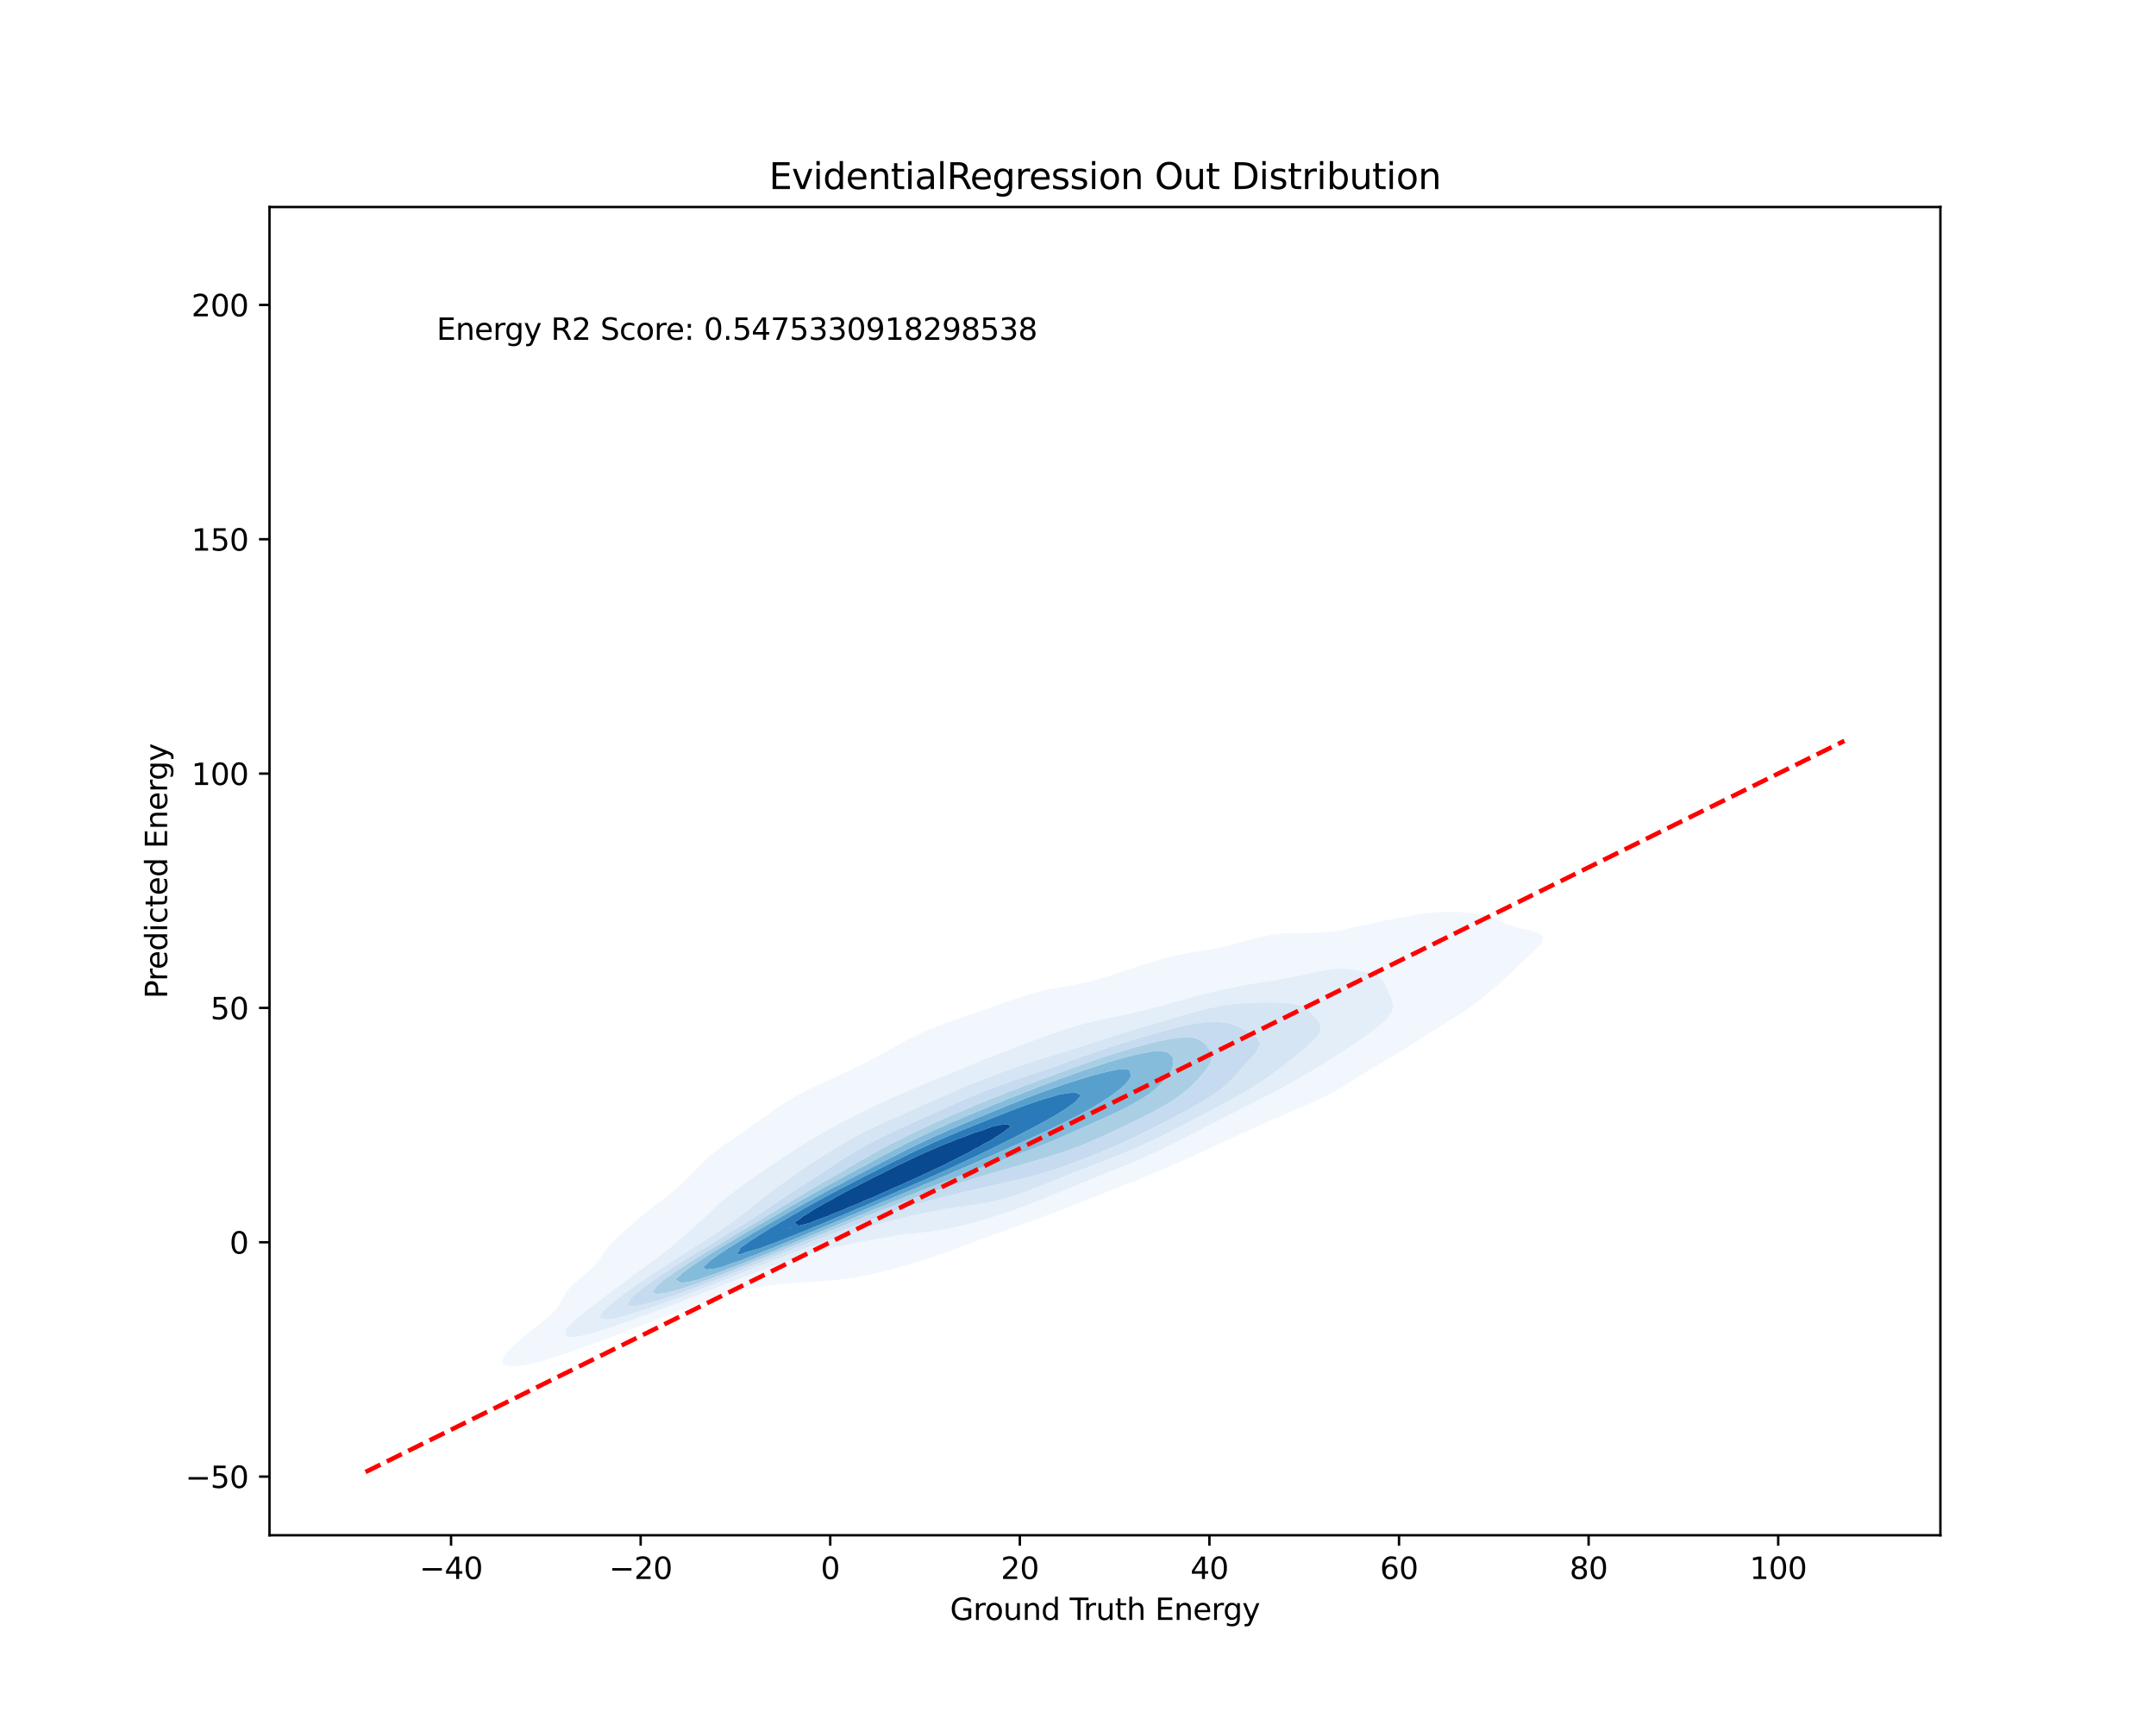 <?xml version="1.0" encoding="utf-8" standalone="no"?>
<!DOCTYPE svg PUBLIC "-//W3C//DTD SVG 1.1//EN"
  "http://www.w3.org/Graphics/SVG/1.1/DTD/svg11.dtd">
<svg xmlns:xlink="http://www.w3.org/1999/xlink" width="720pt" height="576pt" viewBox="0 0 720 576" xmlns="http://www.w3.org/2000/svg" version="1.1">
 <defs>
  <style type="text/css">*{stroke-linejoin: round; stroke-linecap: butt}</style>
 </defs>
 <g id="figure_1">
  <g id="patch_1">
   <path d="M 0 576 
L 720 576 
L 720 0 
L 0 0 
z
" style="fill: #ffffff"/>
  </g>
  <g id="axes_1">
   <g id="patch_2">
    <path d="M 90 512.64 
L 648 512.64 
L 648 69.12 
L 90 69.12 
z
" style="fill: #ffffff"/>
   </g>
   <g id="QuadContourSet_1">
    <path d="M 168.513 455.799 
L 171.317 456.285 
L 174.121 455.992 
L 176.925 455.478 
L 179.562 454.759 
L 179.729 454.722 
L 182.533 454.001 
L 185.337 453.147 
L 186.626 452.64 
L 188.141 452.219 
L 190.945 451.334 
L 192.872 450.521 
L 193.749 450.265 
L 196.553 449.374 
L 198.746 448.402 
L 199.357 448.219 
L 202.161 447.326 
L 204.435 446.283 
L 204.965 446.122 
L 207.769 445.221 
L 210.019 444.164 
L 210.573 443.995 
L 213.377 443.078 
L 215.539 442.045 
L 216.181 441.849 
L 218.985 440.911 
L 221.037 439.926 
L 221.789 439.699 
L 224.593 438.747 
L 226.578 437.807 
L 227.397 437.564 
L 230.201 436.624 
L 232.246 435.689 
L 233.005 435.468 
L 235.809 434.588 
L 238.176 433.57 
L 238.613 433.448 
L 241.417 432.712 
L 244.221 431.723 
L 245.146 431.451 
L 247.025 431.075 
L 249.829 430.494 
L 252.633 429.931 
L 255.437 429.438 
L 256.152 429.332 
L 258.241 429.09 
L 261.045 428.789 
L 263.849 428.531 
L 266.653 428.321 
L 269.457 428.141 
L 272.261 427.959 
L 275.065 427.746 
L 277.869 427.485 
L 280.346 427.213 
L 280.673 427.184 
L 283.477 426.878 
L 286.281 426.46 
L 289.085 425.929 
L 291.889 425.291 
L 292.615 425.094 
L 294.693 424.621 
L 297.497 423.924 
L 300.302 423.118 
L 300.751 422.975 
L 303.106 422.365 
L 305.91 421.546 
L 307.908 420.856 
L 308.714 420.628 
L 311.518 419.762 
L 314.199 418.737 
L 314.322 418.699 
L 317.126 417.781 
L 319.93 416.631 
L 319.96 416.619 
L 322.734 415.693 
L 325.538 414.522 
L 325.592 414.5 
L 328.342 413.61 
L 331.146 412.463 
L 331.346 412.381 
L 333.95 411.572 
L 336.754 410.457 
L 337.224 410.262 
L 339.558 409.548 
L 342.362 408.454 
L 343.101 408.143 
L 345.166 407.506 
L 347.97 406.426 
L 348.912 406.024 
L 350.774 405.436 
L 353.578 404.349 
L 354.598 403.905 
L 356.382 403.316 
L 359.186 402.19 
L 360.098 401.786 
L 361.99 401.134 
L 364.794 399.954 
L 365.443 399.667 
L 367.598 398.914 
L 370.402 397.699 
L 370.752 397.548 
L 373.206 396.707 
L 376.01 395.477 
L 376.12 395.43 
L 378.814 394.506 
L 381.477 393.311 
L 381.618 393.26 
L 384.422 392.227 
L 386.631 391.192 
L 387.226 390.965 
L 390.03 389.796 
L 391.513 389.073 
L 392.834 388.538 
L 395.638 387.224 
L 396.179 386.954 
L 398.442 386.004 
L 400.803 384.835 
L 401.246 384.644 
L 404.05 383.408 
L 405.448 382.716 
L 406.854 382.108 
L 409.658 380.775 
L 410.018 380.597 
L 412.462 379.543 
L 414.66 378.478 
L 415.266 378.211 
L 418.07 376.964 
L 419.337 376.36 
L 420.874 375.69 
L 423.678 374.392 
L 424.009 374.241 
L 426.482 373.196 
L 428.846 372.122 
L 429.286 371.931 
L 432.09 370.757 
L 433.837 370.003 
L 434.894 369.551 
L 437.698 368.333 
L 438.739 367.884 
L 440.503 367.09 
L 443.18 365.765 
L 443.307 365.701 
L 446.111 364.2 
L 447.053 363.646 
L 448.915 362.564 
L 450.465 361.527 
L 451.719 360.801 
L 453.79 359.408 
L 454.523 359.002 
L 457.233 357.29 
L 457.327 357.238 
L 460.131 355.651 
L 460.887 355.171 
L 462.935 354.013 
L 464.507 353.052 
L 465.739 352.323 
L 467.985 350.933 
L 468.543 350.587 
L 471.313 348.814 
L 471.347 348.793 
L 474.151 347.027 
L 474.669 346.695 
L 476.955 345.274 
L 478.053 344.576 
L 479.759 343.52 
L 481.468 342.457 
L 482.563 341.757 
L 484.857 340.338 
L 485.367 339.989 
L 488.139 338.219 
L 488.171 338.196 
L 490.975 336.284 
L 491.261 336.101 
L 493.779 334.211 
L 494.1 333.982 
L 496.583 331.96 
L 496.707 331.863 
L 499.205 329.744 
L 499.387 329.577 
L 501.639 327.625 
L 502.191 327.088 
L 503.967 325.506 
L 504.995 324.473 
L 506.175 323.387 
L 507.799 321.787 
L 508.35 321.268 
L 510.603 319.149 
L 510.603 319.149 
L 512.885 317.031 
L 513.407 316.393 
L 514.759 314.912 
L 515.38 312.793 
L 513.407 311.371 
L 510.801 310.674 
L 510.603 310.632 
L 507.799 310.028 
L 504.995 309.22 
L 503.046 308.555 
L 502.191 308.091 
L 499.387 306.508 
L 499.254 306.436 
L 496.583 305.664 
L 493.779 305.169 
L 490.975 304.843 
L 488.171 304.627 
L 485.367 304.507 
L 482.563 304.501 
L 479.759 304.636 
L 476.955 304.903 
L 474.151 305.261 
L 471.347 305.696 
L 468.543 306.245 
L 467.704 306.436 
L 465.739 306.784 
L 462.935 307.28 
L 460.131 307.863 
L 457.556 308.555 
L 457.327 308.6 
L 454.523 309.099 
L 451.719 309.697 
L 448.915 310.402 
L 447.55 310.674 
L 446.111 310.882 
L 443.307 311.202 
L 440.503 311.431 
L 437.698 311.542 
L 434.894 311.574 
L 432.09 311.59 
L 429.286 311.679 
L 426.482 311.918 
L 423.678 312.322 
L 421.433 312.793 
L 420.874 312.906 
L 418.07 313.579 
L 415.266 314.303 
L 413.211 314.912 
L 412.462 315.104 
L 409.658 315.765 
L 406.854 316.441 
L 404.246 317.031 
L 404.05 317.067 
L 401.246 317.481 
L 398.442 317.939 
L 395.638 318.445 
L 392.834 319.032 
L 392.386 319.149 
L 390.03 319.715 
L 387.226 320.446 
L 384.596 321.268 
L 384.422 321.319 
L 381.618 322.152 
L 378.814 323.085 
L 377.986 323.387 
L 376.01 324.01 
L 373.206 324.937 
L 371.59 325.506 
L 370.402 325.869 
L 367.598 326.694 
L 364.794 327.546 
L 364.478 327.625 
L 361.99 328.176 
L 359.186 328.757 
L 356.382 329.273 
L 353.685 329.744 
L 353.578 329.762 
L 350.774 330.302 
L 347.97 330.916 
L 345.166 331.638 
L 344.457 331.863 
L 342.362 332.479 
L 339.558 333.352 
L 337.78 333.982 
L 336.754 334.33 
L 333.95 335.27 
L 331.687 336.101 
L 331.146 336.293 
L 328.342 337.219 
L 325.629 338.219 
L 325.538 338.252 
L 322.734 339.142 
L 319.93 340.166 
L 319.438 340.338 
L 317.126 341.124 
L 314.322 342.214 
L 313.676 342.457 
L 311.518 343.302 
L 308.714 344.504 
L 308.539 344.576 
L 305.91 345.774 
L 304.057 346.695 
L 303.106 347.118 
L 300.302 348.735 
L 300.175 348.814 
L 297.497 350.199 
L 296.426 350.933 
L 294.693 351.747 
L 292.609 353.052 
L 291.889 353.37 
L 289.085 354.839 
L 288.548 355.171 
L 286.281 356.181 
L 284.191 357.29 
L 283.477 357.598 
L 280.673 358.862 
L 279.576 359.408 
L 277.869 360.142 
L 275.065 361.463 
L 274.931 361.527 
L 272.261 362.709 
L 270.359 363.646 
L 269.457 364.093 
L 266.653 365.554 
L 266.267 365.765 
L 263.849 367.134 
L 262.631 367.884 
L 261.045 368.906 
L 259.44 370.003 
L 258.241 370.841 
L 256.475 372.122 
L 255.437 372.862 
L 253.559 374.241 
L 252.633 374.881 
L 250.572 376.36 
L 249.829 376.846 
L 247.472 378.478 
L 247.025 378.764 
L 244.321 380.597 
L 244.221 380.664 
L 241.417 382.574 
L 241.219 382.716 
L 238.613 384.664 
L 238.393 384.835 
L 235.948 386.954 
L 235.809 387.094 
L 233.788 389.073 
L 233.005 389.914 
L 231.776 391.192 
L 230.201 392.847 
L 229.739 393.311 
L 227.555 395.43 
L 227.397 395.569 
L 225.113 397.548 
L 224.593 397.958 
L 222.434 399.667 
L 221.789 400.148 
L 219.61 401.786 
L 218.985 402.266 
L 216.83 403.905 
L 216.181 404.447 
L 214.24 406.024 
L 213.377 406.796 
L 211.828 408.143 
L 210.573 409.276 
L 209.453 410.262 
L 207.769 411.762 
L 207.053 412.381 
L 204.965 414.343 
L 204.788 414.5 
L 202.85 416.619 
L 202.161 417.667 
L 201.394 418.737 
L 200.009 420.856 
L 199.357 421.595 
L 198.176 422.975 
L 196.553 424.456 
L 195.89 425.094 
L 193.749 426.894 
L 193.382 427.213 
L 191.018 429.332 
L 190.945 429.422 
L 189.092 431.451 
L 188.141 433.181 
L 187.894 433.57 
L 186.727 435.689 
L 185.337 437.537 
L 185.138 437.807 
L 182.847 439.926 
L 182.533 440.177 
L 180.262 442.045 
L 179.729 442.471 
L 177.593 444.164 
L 176.925 444.718 
L 174.942 446.283 
L 174.121 447.018 
L 172.421 448.402 
L 171.317 449.529 
L 170.199 450.521 
L 168.513 452.632 
L 168.505 452.64 
L 167.585 454.759 
z
M 188.933 446.283 
L 188.788 444.164 
L 190.612 442.045 
L 190.945 441.776 
L 192.984 439.926 
L 193.749 439.338 
L 195.627 437.807 
L 196.553 437.102 
L 198.396 435.689 
L 199.357 434.944 
L 201.193 433.57 
L 202.161 432.801 
L 203.974 431.451 
L 204.965 430.653 
L 206.748 429.332 
L 207.769 428.519 
L 209.557 427.213 
L 210.573 426.427 
L 212.442 425.094 
L 213.377 424.388 
L 215.394 422.975 
L 216.181 422.378 
L 218.342 420.856 
L 218.985 420.346 
L 221.187 418.737 
L 221.789 418.223 
L 223.842 416.619 
L 224.593 415.935 
L 226.294 414.5 
L 227.397 413.487 
L 228.652 412.381 
L 230.201 411.014 
L 231.057 410.262 
L 233.005 408.581 
L 233.507 408.143 
L 235.809 406.093 
L 235.885 406.024 
L 238.087 403.905 
L 238.613 403.417 
L 240.315 401.786 
L 241.417 400.863 
L 242.785 399.667 
L 244.221 398.576 
L 245.528 397.548 
L 247.025 396.465 
L 248.438 395.43 
L 249.829 394.435 
L 251.423 393.311 
L 252.633 392.449 
L 254.467 391.192 
L 255.437 390.508 
L 257.589 389.073 
L 258.241 388.618 
L 260.787 386.954 
L 261.045 386.777 
L 263.849 384.945 
L 264.021 384.835 
L 266.653 383.116 
L 267.287 382.716 
L 269.457 381.345 
L 270.695 380.597 
L 272.261 379.649 
L 274.329 378.478 
L 275.065 378.048 
L 277.869 376.524 
L 278.182 376.36 
L 280.673 374.975 
L 282.155 374.241 
L 283.477 373.517 
L 286.281 372.16 
L 286.364 372.122 
L 289.085 370.695 
L 290.613 370.003 
L 291.889 369.337 
L 294.693 368.049 
L 295.08 367.884 
L 297.497 366.698 
L 299.752 365.765 
L 300.302 365.507 
L 303.106 364.265 
L 304.687 363.646 
L 305.91 363.113 
L 308.714 361.969 
L 309.845 361.527 
L 311.518 360.81 
L 314.322 359.684 
L 315.015 359.408 
L 317.126 358.485 
L 319.93 357.357 
L 320.1 357.29 
L 322.734 356.139 
L 325.173 355.171 
L 325.538 355.014 
L 328.342 353.853 
L 330.457 353.052 
L 331.146 352.774 
L 333.95 351.678 
L 335.985 350.933 
L 336.754 350.636 
L 339.558 349.558 
L 341.584 348.814 
L 342.362 348.513 
L 345.166 347.439 
L 347.207 346.695 
L 347.97 346.403 
L 350.774 345.375 
L 353.118 344.576 
L 353.578 344.41 
L 356.382 343.48 
L 359.186 342.643 
L 359.86 342.457 
L 361.99 341.846 
L 364.794 341.145 
L 367.598 340.5 
L 368.369 340.338 
L 370.402 339.887 
L 373.206 339.291 
L 376.01 338.704 
L 378.399 338.219 
L 378.814 338.124 
L 381.618 337.426 
L 384.422 336.73 
L 387.116 336.101 
L 387.226 336.069 
L 390.03 335.214 
L 392.834 334.445 
L 394.663 333.982 
L 395.638 333.679 
L 398.442 332.85 
L 401.246 332.15 
L 402.488 331.863 
L 404.05 331.423 
L 406.854 330.723 
L 409.658 330.127 
L 411.706 329.744 
L 412.462 329.57 
L 415.266 329.006 
L 418.07 328.527 
L 420.874 328.104 
L 423.678 327.705 
L 424.208 327.625 
L 426.482 327.208 
L 429.286 326.673 
L 432.09 326.124 
L 434.894 325.545 
L 435.082 325.506 
L 437.698 324.91 
L 440.503 324.34 
L 443.307 323.837 
L 446.111 323.477 
L 448.915 323.429 
L 451.719 323.756 
L 454.523 324.256 
L 457.327 324.789 
L 459.957 325.506 
L 460.131 325.604 
L 462.049 327.625 
L 462.935 329.744 
L 462.935 329.744 
L 463.976 331.863 
L 464.877 333.982 
L 465.301 336.101 
L 464.626 338.219 
L 462.974 340.338 
L 462.935 340.372 
L 460.658 342.457 
L 460.131 342.864 
L 457.961 344.576 
L 457.327 345.029 
L 455.017 346.695 
L 454.523 347.028 
L 451.904 348.814 
L 451.719 348.933 
L 448.915 350.785 
L 448.696 350.933 
L 446.111 352.602 
L 445.431 353.052 
L 443.307 354.383 
L 442.087 355.171 
L 440.503 356.123 
L 438.621 357.29 
L 437.698 357.822 
L 434.983 359.408 
L 434.894 359.458 
L 432.09 361.046 
L 431.248 361.527 
L 429.286 362.61 
L 427.354 363.646 
L 426.482 364.118 
L 423.678 365.576 
L 423.318 365.765 
L 420.874 367.063 
L 419.229 367.884 
L 418.07 368.488 
L 415.266 369.866 
L 414.989 370.003 
L 412.462 371.317 
L 410.805 372.122 
L 409.658 372.718 
L 406.854 374.103 
L 406.578 374.241 
L 404.05 375.584 
L 402.5 376.36 
L 401.246 377.028 
L 398.442 378.436 
L 398.358 378.478 
L 395.638 379.928 
L 394.291 380.597 
L 392.834 381.358 
L 390.03 382.707 
L 390.011 382.716 
L 387.226 384.107 
L 385.628 384.835 
L 384.422 385.414 
L 381.618 386.662 
L 380.929 386.954 
L 378.814 387.905 
L 376.01 389.049 
L 375.949 389.073 
L 373.206 390.235 
L 370.755 391.192 
L 370.402 391.341 
L 367.598 392.486 
L 365.467 393.311 
L 364.794 393.592 
L 361.99 394.736 
L 360.235 395.43 
L 359.186 395.868 
L 356.382 397.022 
L 355.083 397.548 
L 353.578 398.175 
L 350.774 399.314 
L 349.9 399.667 
L 347.97 400.453 
L 345.166 401.543 
L 344.532 401.786 
L 342.362 402.63 
L 339.558 403.646 
L 338.819 403.905 
L 336.754 404.657 
L 333.95 405.592 
L 332.58 406.024 
L 331.146 406.509 
L 328.342 407.358 
L 325.596 408.143 
L 325.538 408.161 
L 322.734 408.904 
L 319.93 409.57 
L 317.126 410.164 
L 316.533 410.262 
L 314.322 410.664 
L 311.518 411.092 
L 308.714 411.462 
L 305.91 411.789 
L 303.106 412.091 
L 300.47 412.381 
L 300.302 412.404 
L 297.497 412.908 
L 294.693 413.422 
L 291.889 413.914 
L 289.085 414.377 
L 288.343 414.5 
L 286.281 414.942 
L 283.477 415.54 
L 280.673 416.107 
L 277.869 416.611 
L 277.837 416.619 
L 275.065 417.474 
L 272.261 418.233 
L 270.125 418.737 
L 269.457 418.963 
L 266.653 419.987 
L 263.849 420.747 
L 263.471 420.856 
L 261.045 421.861 
L 258.241 422.735 
L 257.443 422.975 
L 255.437 423.845 
L 252.633 424.798 
L 251.691 425.094 
L 249.829 425.935 
L 247.025 426.928 
L 246.155 427.213 
L 244.221 428.112 
L 241.417 429.106 
L 240.746 429.332 
L 238.613 430.332 
L 235.809 431.301 
L 235.367 431.451 
L 233.005 432.546 
L 230.201 433.487 
L 229.954 433.57 
L 227.397 434.728 
L 224.593 435.65 
L 224.476 435.689 
L 221.789 436.87 
L 218.985 437.787 
L 218.922 437.807 
L 216.181 438.97 
L 213.377 439.888 
L 213.259 439.926 
L 210.573 441.013 
L 207.769 441.923 
L 207.381 442.045 
L 204.965 442.956 
L 202.161 443.822 
L 200.994 444.164 
L 199.357 444.719 
L 196.553 445.447 
L 193.749 446.117 
L 192.631 446.283 
L 190.945 446.521 
z
" clip-path="url(#p78ccc78a47)" style="fill: #f1f7fd"/>
    <path d="M 190.945 446.521 
L 192.631 446.283 
L 193.749 446.117 
L 196.553 445.447 
L 199.357 444.719 
L 200.994 444.164 
L 202.161 443.822 
L 204.965 442.956 
L 207.381 442.045 
L 207.769 441.923 
L 210.573 441.013 
L 213.259 439.926 
L 213.377 439.888 
L 216.181 438.97 
L 218.922 437.807 
L 218.985 437.787 
L 221.789 436.87 
L 224.476 435.689 
L 224.593 435.65 
L 227.397 434.728 
L 229.954 433.57 
L 230.201 433.487 
L 233.005 432.546 
L 235.367 431.451 
L 235.809 431.301 
L 238.613 430.332 
L 240.746 429.332 
L 241.417 429.106 
L 244.221 428.112 
L 246.155 427.213 
L 247.025 426.928 
L 249.829 425.935 
L 251.691 425.094 
L 252.633 424.798 
L 255.437 423.845 
L 257.443 422.975 
L 258.241 422.735 
L 261.045 421.861 
L 263.471 420.856 
L 263.849 420.747 
L 266.653 419.987 
L 269.457 418.963 
L 270.125 418.737 
L 272.261 418.233 
L 275.065 417.474 
L 277.837 416.619 
L 277.869 416.611 
L 280.673 416.107 
L 283.477 415.54 
L 286.281 414.942 
L 288.343 414.5 
L 289.085 414.377 
L 291.889 413.914 
L 294.693 413.422 
L 297.497 412.908 
L 300.302 412.404 
L 300.47 412.381 
L 303.106 412.091 
L 305.91 411.789 
L 308.714 411.462 
L 311.518 411.092 
L 314.322 410.664 
L 316.533 410.262 
L 317.126 410.164 
L 319.93 409.57 
L 322.734 408.904 
L 325.538 408.161 
L 325.596 408.143 
L 328.342 407.358 
L 331.146 406.509 
L 332.58 406.024 
L 333.95 405.592 
L 336.754 404.657 
L 338.819 403.905 
L 339.558 403.646 
L 342.362 402.63 
L 344.532 401.786 
L 345.166 401.543 
L 347.97 400.453 
L 349.9 399.667 
L 350.774 399.314 
L 353.578 398.175 
L 355.083 397.548 
L 356.382 397.022 
L 359.186 395.868 
L 360.235 395.43 
L 361.99 394.736 
L 364.794 393.592 
L 365.467 393.311 
L 367.598 392.486 
L 370.402 391.341 
L 370.755 391.192 
L 373.206 390.235 
L 375.949 389.073 
L 376.01 389.049 
L 378.814 387.905 
L 380.929 386.954 
L 381.618 386.662 
L 384.422 385.414 
L 385.628 384.835 
L 387.226 384.107 
L 390.011 382.716 
L 390.03 382.707 
L 392.834 381.358 
L 394.291 380.597 
L 395.638 379.928 
L 398.358 378.478 
L 398.442 378.436 
L 401.246 377.028 
L 402.5 376.36 
L 404.05 375.584 
L 406.578 374.241 
L 406.854 374.103 
L 409.658 372.718 
L 410.805 372.122 
L 412.462 371.317 
L 414.989 370.003 
L 415.266 369.866 
L 418.07 368.488 
L 419.229 367.884 
L 420.874 367.063 
L 423.318 365.765 
L 423.678 365.576 
L 426.482 364.118 
L 427.354 363.646 
L 429.286 362.61 
L 431.248 361.527 
L 432.09 361.046 
L 434.894 359.458 
L 434.983 359.408 
L 437.698 357.822 
L 438.621 357.29 
L 440.503 356.123 
L 442.087 355.171 
L 443.307 354.383 
L 445.431 353.052 
L 446.111 352.602 
L 448.696 350.933 
L 448.915 350.785 
L 451.719 348.933 
L 451.904 348.814 
L 454.523 347.028 
L 455.017 346.695 
L 457.327 345.029 
L 457.961 344.576 
L 460.131 342.864 
L 460.658 342.457 
L 462.935 340.372 
L 462.974 340.338 
L 464.626 338.219 
L 465.301 336.101 
L 464.877 333.982 
L 463.976 331.863 
L 462.935 329.744 
L 462.935 329.744 
L 462.049 327.625 
L 460.131 325.604 
L 459.957 325.506 
L 457.327 324.789 
L 454.523 324.256 
L 451.719 323.756 
L 448.915 323.429 
L 446.111 323.477 
L 443.307 323.837 
L 440.503 324.34 
L 437.698 324.91 
L 435.082 325.506 
L 434.894 325.545 
L 432.09 326.124 
L 429.286 326.673 
L 426.482 327.208 
L 424.208 327.625 
L 423.678 327.705 
L 420.874 328.104 
L 418.07 328.527 
L 415.266 329.006 
L 412.462 329.57 
L 411.706 329.744 
L 409.658 330.127 
L 406.854 330.723 
L 404.05 331.423 
L 402.488 331.863 
L 401.246 332.15 
L 398.442 332.85 
L 395.638 333.679 
L 394.663 333.982 
L 392.834 334.445 
L 390.03 335.214 
L 387.226 336.069 
L 387.116 336.101 
L 384.422 336.73 
L 381.618 337.426 
L 378.814 338.124 
L 378.399 338.219 
L 376.01 338.704 
L 373.206 339.291 
L 370.402 339.887 
L 368.369 340.338 
L 367.598 340.5 
L 364.794 341.145 
L 361.99 341.846 
L 359.86 342.457 
L 359.186 342.643 
L 356.382 343.48 
L 353.578 344.41 
L 353.118 344.576 
L 350.774 345.375 
L 347.97 346.403 
L 347.207 346.695 
L 345.166 347.439 
L 342.362 348.513 
L 341.584 348.814 
L 339.558 349.558 
L 336.754 350.636 
L 335.985 350.933 
L 333.95 351.678 
L 331.146 352.774 
L 330.457 353.052 
L 328.342 353.853 
L 325.538 355.014 
L 325.173 355.171 
L 322.734 356.139 
L 320.1 357.29 
L 319.93 357.357 
L 317.126 358.485 
L 315.015 359.408 
L 314.322 359.684 
L 311.518 360.81 
L 309.845 361.527 
L 308.714 361.969 
L 305.91 363.113 
L 304.687 363.646 
L 303.106 364.265 
L 300.302 365.507 
L 299.752 365.765 
L 297.497 366.698 
L 295.08 367.884 
L 294.693 368.049 
L 291.889 369.337 
L 290.613 370.003 
L 289.085 370.695 
L 286.364 372.122 
L 286.281 372.16 
L 283.477 373.517 
L 282.155 374.241 
L 280.673 374.975 
L 278.182 376.36 
L 277.869 376.524 
L 275.065 378.048 
L 274.329 378.478 
L 272.261 379.649 
L 270.695 380.597 
L 269.457 381.345 
L 267.287 382.716 
L 266.653 383.116 
L 264.021 384.835 
L 263.849 384.945 
L 261.045 386.777 
L 260.787 386.954 
L 258.241 388.618 
L 257.589 389.073 
L 255.437 390.508 
L 254.467 391.192 
L 252.633 392.449 
L 251.423 393.311 
L 249.829 394.435 
L 248.438 395.43 
L 247.025 396.465 
L 245.528 397.548 
L 244.221 398.576 
L 242.785 399.667 
L 241.417 400.863 
L 240.315 401.786 
L 238.613 403.417 
L 238.087 403.905 
L 235.885 406.024 
L 235.809 406.093 
L 233.507 408.143 
L 233.005 408.581 
L 231.057 410.262 
L 230.201 411.014 
L 228.652 412.381 
L 227.397 413.487 
L 226.294 414.5 
L 224.593 415.935 
L 223.842 416.619 
L 221.789 418.223 
L 221.187 418.737 
L 218.985 420.346 
L 218.342 420.856 
L 216.181 422.378 
L 215.394 422.975 
L 213.377 424.388 
L 212.442 425.094 
L 210.573 426.427 
L 209.557 427.213 
L 207.769 428.519 
L 206.748 429.332 
L 204.965 430.653 
L 203.974 431.451 
L 202.161 432.801 
L 201.193 433.57 
L 199.357 434.944 
L 198.396 435.689 
L 196.553 437.102 
L 195.627 437.807 
L 193.749 439.338 
L 192.984 439.926 
L 190.945 441.776 
L 190.612 442.045 
L 188.788 444.164 
L 188.933 446.283 
z
M 200.284 439.926 
L 201.465 437.807 
L 202.161 437.232 
L 203.737 435.689 
L 204.965 434.748 
L 206.354 433.57 
L 207.769 432.528 
L 209.164 431.451 
L 210.573 430.438 
L 212.113 429.332 
L 213.377 428.441 
L 215.193 427.213 
L 216.181 426.527 
L 218.406 425.094 
L 218.985 424.696 
L 221.746 422.975 
L 221.789 422.946 
L 224.593 421.103 
L 225.003 420.856 
L 227.397 419.268 
L 228.295 418.737 
L 230.201 417.457 
L 231.624 416.619 
L 233.005 415.671 
L 234.971 414.5 
L 235.809 413.906 
L 238.296 412.381 
L 238.613 412.147 
L 241.417 410.306 
L 241.491 410.262 
L 244.221 408.297 
L 244.467 408.143 
L 247.025 406.203 
L 247.291 406.024 
L 249.829 404.012 
L 249.978 403.905 
L 252.597 401.786 
L 252.633 401.756 
L 255.224 399.667 
L 255.437 399.499 
L 257.972 397.548 
L 258.241 397.348 
L 260.85 395.43 
L 261.045 395.291 
L 263.838 393.311 
L 263.849 393.303 
L 266.653 391.361 
L 266.897 391.192 
L 269.457 389.474 
L 270.051 389.073 
L 272.261 387.626 
L 273.294 386.954 
L 275.065 385.811 
L 276.625 384.835 
L 277.869 384.045 
L 280.08 382.716 
L 280.673 382.353 
L 283.477 380.731 
L 283.72 380.597 
L 286.281 379.159 
L 287.611 378.478 
L 289.085 377.708 
L 291.889 376.374 
L 291.92 376.36 
L 294.693 375.028 
L 296.493 374.241 
L 297.497 373.775 
L 300.302 372.533 
L 301.268 372.122 
L 303.106 371.28 
L 305.91 370.076 
L 306.078 370.003 
L 308.714 368.785 
L 310.801 367.884 
L 311.518 367.555 
L 314.322 366.299 
L 315.572 365.765 
L 317.126 365.067 
L 319.93 363.887 
L 320.518 363.646 
L 322.734 362.682 
L 325.538 361.581 
L 325.677 361.527 
L 328.342 360.412 
L 331.054 359.408 
L 331.146 359.37 
L 333.95 358.257 
L 336.734 357.29 
L 336.754 357.282 
L 339.558 356.231 
L 342.362 355.319 
L 342.868 355.171 
L 345.166 354.363 
L 347.97 353.487 
L 349.562 353.052 
L 350.774 352.646 
L 353.578 351.738 
L 356.382 350.974 
L 356.525 350.933 
L 359.186 349.986 
L 361.99 349.136 
L 363.084 348.814 
L 364.794 348.203 
L 367.598 347.291 
L 369.656 346.695 
L 370.402 346.437 
L 373.206 345.501 
L 376.01 344.697 
L 376.434 344.576 
L 378.814 343.789 
L 381.618 342.955 
L 383.38 342.457 
L 384.422 342.121 
L 387.226 341.253 
L 390.03 340.449 
L 390.429 340.338 
L 392.834 339.588 
L 395.638 338.784 
L 397.758 338.219 
L 398.442 338.018 
L 401.246 337.273 
L 404.05 336.619 
L 406.563 336.101 
L 406.854 336.036 
L 409.658 335.555 
L 412.462 335.201 
L 415.266 334.96 
L 418.07 334.814 
L 420.874 334.743 
L 423.678 334.728 
L 426.482 334.764 
L 429.286 334.885 
L 432.09 335.211 
L 434.894 336.002 
L 435.103 336.101 
L 437.698 338.219 
L 437.698 338.219 
L 439.757 340.338 
L 440.503 341.473 
L 441.083 342.457 
L 440.827 344.576 
L 440.503 344.99 
L 439.291 346.695 
L 437.698 348.241 
L 437.153 348.814 
L 434.894 350.792 
L 434.747 350.933 
L 432.181 353.052 
L 432.09 353.118 
L 429.495 355.171 
L 429.286 355.318 
L 426.699 357.29 
L 426.482 357.436 
L 423.76 359.408 
L 423.678 359.46 
L 420.874 361.341 
L 420.621 361.527 
L 418.07 363.099 
L 417.25 363.646 
L 415.266 364.782 
L 413.647 365.765 
L 412.462 366.41 
L 409.83 367.884 
L 409.658 367.975 
L 406.854 369.469 
L 405.881 370.003 
L 404.05 370.967 
L 401.852 372.122 
L 401.246 372.443 
L 398.442 373.902 
L 397.793 374.241 
L 395.638 375.376 
L 393.727 376.36 
L 392.834 376.829 
L 390.03 378.254 
L 389.582 378.478 
L 387.226 379.66 
L 385.269 380.597 
L 384.422 381.008 
L 381.618 382.295 
L 380.659 382.716 
L 378.814 383.54 
L 376.01 384.697 
L 375.666 384.835 
L 373.206 385.864 
L 370.402 386.928 
L 370.334 386.954 
L 367.598 388.073 
L 364.884 389.073 
L 364.794 389.11 
L 361.99 390.263 
L 359.496 391.192 
L 359.186 391.322 
L 356.382 392.48 
L 354.186 393.311 
L 353.578 393.572 
L 350.774 394.715 
L 348.885 395.43 
L 347.97 395.815 
L 345.166 396.913 
L 343.42 397.548 
L 342.362 397.959 
L 339.558 398.946 
L 337.321 399.667 
L 336.754 399.852 
L 333.95 400.626 
L 331.146 401.299 
L 328.595 401.786 
L 328.342 401.835 
L 325.538 402.267 
L 322.734 402.668 
L 319.93 403.066 
L 317.126 403.477 
L 314.386 403.905 
L 314.322 403.916 
L 311.518 404.485 
L 308.714 405.059 
L 305.91 405.642 
L 304.107 406.024 
L 303.106 406.262 
L 300.302 406.978 
L 297.497 407.678 
L 295.549 408.143 
L 294.693 408.384 
L 291.889 409.245 
L 289.085 410.005 
L 288.153 410.262 
L 286.281 410.901 
L 283.477 411.801 
L 281.414 412.381 
L 280.673 412.648 
L 277.869 413.688 
L 275.077 414.5 
L 275.065 414.504 
L 272.261 415.671 
L 269.457 416.547 
L 269.244 416.619 
L 266.653 417.739 
L 263.849 418.652 
L 263.6 418.737 
L 261.045 419.872 
L 258.241 420.8 
L 258.079 420.856 
L 255.437 422.051 
L 252.656 422.975 
L 252.633 422.986 
L 249.829 424.261 
L 247.397 425.094 
L 247.025 425.266 
L 244.221 426.49 
L 242.153 427.213 
L 241.417 427.554 
L 238.613 428.714 
L 236.853 429.332 
L 235.809 429.809 
L 233.005 430.905 
L 231.434 431.451 
L 230.201 431.995 
L 227.397 433.039 
L 225.84 433.57 
L 224.593 434.097 
L 221.789 435.095 
L 220.013 435.689 
L 218.985 436.101 
L 216.181 437.049 
L 213.854 437.807 
L 213.377 437.987 
L 210.573 438.84 
L 207.769 439.636 
L 206.622 439.926 
L 204.965 440.325 
L 202.161 440.579 
z
" clip-path="url(#p78ccc78a47)" style="fill: #e3eef9"/>
    <path d="M 202.161 440.579 
L 204.965 440.325 
L 206.622 439.926 
L 207.769 439.636 
L 210.573 438.84 
L 213.377 437.987 
L 213.854 437.807 
L 216.181 437.049 
L 218.985 436.101 
L 220.013 435.689 
L 221.789 435.095 
L 224.593 434.097 
L 225.84 433.57 
L 227.397 433.039 
L 230.201 431.995 
L 231.434 431.451 
L 233.005 430.905 
L 235.809 429.809 
L 236.853 429.332 
L 238.613 428.714 
L 241.417 427.554 
L 242.153 427.213 
L 244.221 426.49 
L 247.025 425.266 
L 247.397 425.094 
L 249.829 424.261 
L 252.633 422.986 
L 252.656 422.975 
L 255.437 422.051 
L 258.079 420.856 
L 258.241 420.8 
L 261.045 419.872 
L 263.6 418.737 
L 263.849 418.652 
L 266.653 417.739 
L 269.244 416.619 
L 269.457 416.547 
L 272.261 415.671 
L 275.065 414.504 
L 275.077 414.5 
L 277.869 413.688 
L 280.673 412.648 
L 281.414 412.381 
L 283.477 411.801 
L 286.281 410.901 
L 288.153 410.262 
L 289.085 410.005 
L 291.889 409.245 
L 294.693 408.384 
L 295.549 408.143 
L 297.497 407.678 
L 300.302 406.978 
L 303.106 406.262 
L 304.107 406.024 
L 305.91 405.642 
L 308.714 405.059 
L 311.518 404.485 
L 314.322 403.916 
L 314.386 403.905 
L 317.126 403.477 
L 319.93 403.066 
L 322.734 402.668 
L 325.538 402.267 
L 328.342 401.835 
L 328.595 401.786 
L 331.146 401.299 
L 333.95 400.626 
L 336.754 399.852 
L 337.321 399.667 
L 339.558 398.946 
L 342.362 397.959 
L 343.42 397.548 
L 345.166 396.913 
L 347.97 395.815 
L 348.885 395.43 
L 350.774 394.715 
L 353.578 393.572 
L 354.186 393.311 
L 356.382 392.48 
L 359.186 391.322 
L 359.496 391.192 
L 361.99 390.263 
L 364.794 389.11 
L 364.884 389.073 
L 367.598 388.073 
L 370.334 386.954 
L 370.402 386.928 
L 373.206 385.864 
L 375.666 384.835 
L 376.01 384.697 
L 378.814 383.54 
L 380.659 382.716 
L 381.618 382.295 
L 384.422 381.008 
L 385.269 380.597 
L 387.226 379.66 
L 389.582 378.478 
L 390.03 378.254 
L 392.834 376.829 
L 393.727 376.36 
L 395.638 375.376 
L 397.793 374.241 
L 398.442 373.902 
L 401.246 372.443 
L 401.852 372.122 
L 404.05 370.967 
L 405.881 370.003 
L 406.854 369.469 
L 409.658 367.975 
L 409.83 367.884 
L 412.462 366.41 
L 413.647 365.765 
L 415.266 364.782 
L 417.25 363.646 
L 418.07 363.099 
L 420.621 361.527 
L 420.874 361.341 
L 423.678 359.46 
L 423.76 359.408 
L 426.482 357.436 
L 426.699 357.29 
L 429.286 355.318 
L 429.495 355.171 
L 432.09 353.118 
L 432.181 353.052 
L 434.747 350.933 
L 434.894 350.792 
L 437.153 348.814 
L 437.698 348.241 
L 439.291 346.695 
L 440.503 344.99 
L 440.827 344.576 
L 441.083 342.457 
L 440.503 341.473 
L 439.757 340.338 
L 437.698 338.219 
L 437.698 338.219 
L 435.103 336.101 
L 434.894 336.002 
L 432.09 335.211 
L 429.286 334.885 
L 426.482 334.764 
L 423.678 334.728 
L 420.874 334.743 
L 418.07 334.814 
L 415.266 334.96 
L 412.462 335.201 
L 409.658 335.555 
L 406.854 336.036 
L 406.563 336.101 
L 404.05 336.619 
L 401.246 337.273 
L 398.442 338.018 
L 397.758 338.219 
L 395.638 338.784 
L 392.834 339.588 
L 390.429 340.338 
L 390.03 340.449 
L 387.226 341.253 
L 384.422 342.121 
L 383.38 342.457 
L 381.618 342.955 
L 378.814 343.789 
L 376.434 344.576 
L 376.01 344.697 
L 373.206 345.501 
L 370.402 346.437 
L 369.656 346.695 
L 367.598 347.291 
L 364.794 348.203 
L 363.084 348.814 
L 361.99 349.136 
L 359.186 349.986 
L 356.525 350.933 
L 356.382 350.974 
L 353.578 351.738 
L 350.774 352.646 
L 349.562 353.052 
L 347.97 353.487 
L 345.166 354.363 
L 342.868 355.171 
L 342.362 355.319 
L 339.558 356.231 
L 336.754 357.282 
L 336.734 357.29 
L 333.95 358.257 
L 331.146 359.37 
L 331.054 359.408 
L 328.342 360.412 
L 325.677 361.527 
L 325.538 361.581 
L 322.734 362.682 
L 320.518 363.646 
L 319.93 363.887 
L 317.126 365.067 
L 315.572 365.765 
L 314.322 366.299 
L 311.518 367.555 
L 310.801 367.884 
L 308.714 368.785 
L 306.078 370.003 
L 305.91 370.076 
L 303.106 371.28 
L 301.268 372.122 
L 300.302 372.533 
L 297.497 373.775 
L 296.493 374.241 
L 294.693 375.028 
L 291.92 376.36 
L 291.889 376.374 
L 289.085 377.708 
L 287.611 378.478 
L 286.281 379.159 
L 283.72 380.597 
L 283.477 380.731 
L 280.673 382.353 
L 280.08 382.716 
L 277.869 384.045 
L 276.625 384.835 
L 275.065 385.811 
L 273.294 386.954 
L 272.261 387.626 
L 270.051 389.073 
L 269.457 389.474 
L 266.897 391.192 
L 266.653 391.361 
L 263.849 393.303 
L 263.838 393.311 
L 261.045 395.291 
L 260.85 395.43 
L 258.241 397.348 
L 257.972 397.548 
L 255.437 399.499 
L 255.224 399.667 
L 252.633 401.756 
L 252.597 401.786 
L 249.978 403.905 
L 249.829 404.012 
L 247.291 406.024 
L 247.025 406.203 
L 244.467 408.143 
L 244.221 408.297 
L 241.491 410.262 
L 241.417 410.306 
L 238.613 412.147 
L 238.296 412.381 
L 235.809 413.906 
L 234.971 414.5 
L 233.005 415.671 
L 231.624 416.619 
L 230.201 417.457 
L 228.295 418.737 
L 227.397 419.268 
L 225.003 420.856 
L 224.593 421.103 
L 221.789 422.946 
L 221.746 422.975 
L 218.985 424.696 
L 218.406 425.094 
L 216.181 426.527 
L 215.193 427.213 
L 213.377 428.441 
L 212.113 429.332 
L 210.573 430.438 
L 209.164 431.451 
L 207.769 432.528 
L 206.354 433.57 
L 204.965 434.748 
L 203.737 435.689 
L 202.161 437.232 
L 201.465 437.807 
L 200.284 439.926 
z
M 209.51 435.689 
L 210.573 433.581 
L 210.576 433.57 
L 212.947 431.451 
L 213.377 431.14 
L 215.686 429.332 
L 216.181 428.989 
L 218.685 427.213 
L 218.985 427.011 
L 221.789 425.157 
L 221.878 425.094 
L 224.593 423.326 
L 225.133 422.975 
L 227.397 421.52 
L 228.483 420.856 
L 230.201 419.754 
L 231.927 418.737 
L 233.005 418.042 
L 235.469 416.619 
L 235.809 416.397 
L 238.613 414.699 
L 238.962 414.5 
L 241.417 412.934 
L 242.397 412.381 
L 244.221 411.192 
L 245.864 410.262 
L 247.025 409.479 
L 249.33 408.143 
L 249.829 407.792 
L 252.633 406.066 
L 252.707 406.024 
L 255.437 404.161 
L 255.873 403.905 
L 258.241 402.251 
L 259.009 401.786 
L 261.045 400.357 
L 262.168 399.667 
L 263.849 398.498 
L 265.393 397.548 
L 266.653 396.678 
L 268.677 395.43 
L 269.457 394.889 
L 271.965 393.311 
L 272.261 393.105 
L 275.065 391.264 
L 275.187 391.192 
L 277.869 389.378 
L 278.364 389.073 
L 280.673 387.546 
L 281.625 386.954 
L 283.477 385.788 
L 285.064 384.835 
L 286.281 384.114 
L 288.764 382.716 
L 289.085 382.538 
L 291.889 381.029 
L 292.741 380.597 
L 294.693 379.605 
L 297.07 378.478 
L 297.497 378.273 
L 300.302 376.946 
L 301.609 376.36 
L 303.106 375.662 
L 305.91 374.414 
L 306.303 374.241 
L 308.714 373.109 
L 310.977 372.122 
L 311.518 371.867 
L 314.322 370.573 
L 315.646 370.003 
L 317.126 369.31 
L 319.93 368.085 
L 320.414 367.884 
L 322.734 366.842 
L 325.366 365.765 
L 325.538 365.691 
L 328.342 364.517 
L 330.644 363.646 
L 331.146 363.445 
L 333.95 362.369 
L 336.402 361.527 
L 336.754 361.397 
L 339.558 360.383 
L 342.362 359.486 
L 342.601 359.408 
L 345.166 358.486 
L 347.97 357.574 
L 348.842 357.29 
L 350.774 356.577 
L 353.578 355.615 
L 354.911 355.171 
L 356.382 354.61 
L 359.186 353.611 
L 360.867 353.052 
L 361.99 352.622 
L 364.794 351.623 
L 366.948 350.933 
L 367.598 350.692 
L 370.402 349.716 
L 373.206 348.867 
L 373.388 348.814 
L 376.01 347.929 
L 378.814 347.095 
L 380.261 346.695 
L 381.618 346.258 
L 384.422 345.423 
L 387.226 344.673 
L 387.613 344.576 
L 390.03 343.871 
L 392.834 343.152 
L 395.638 342.504 
L 395.884 342.457 
L 398.442 341.907 
L 401.246 341.458 
L 404.05 341.195 
L 406.854 341.199 
L 409.658 341.571 
L 412.462 342.339 
L 412.807 342.457 
L 415.266 343.736 
L 416.722 344.576 
L 418.07 345.481 
L 419.918 346.695 
L 420.868 348.814 
L 419.761 350.933 
L 418.07 352.902 
L 417.955 353.052 
L 416.03 355.171 
L 415.266 356.03 
L 414.175 357.29 
L 412.462 359.244 
L 412.323 359.408 
L 410.27 361.527 
L 409.658 362.016 
L 407.785 363.646 
L 406.854 364.282 
L 404.837 365.765 
L 404.05 366.238 
L 401.483 367.884 
L 401.246 368.015 
L 398.442 369.612 
L 397.78 370.003 
L 395.638 371.136 
L 393.844 372.122 
L 392.834 372.639 
L 390.03 374.112 
L 389.788 374.241 
L 387.226 375.531 
L 385.631 376.36 
L 384.422 376.956 
L 381.618 378.366 
L 381.401 378.478 
L 378.814 379.7 
L 376.986 380.597 
L 376.01 381.034 
L 373.206 382.289 
L 372.297 382.716 
L 370.402 383.515 
L 367.598 384.709 
L 367.312 384.835 
L 364.794 385.836 
L 362.036 386.954 
L 361.99 386.972 
L 359.186 388.014 
L 356.382 389.073 
L 356.382 389.073 
L 353.578 390.026 
L 350.774 390.958 
L 350.003 391.192 
L 347.97 391.813 
L 345.166 392.597 
L 342.383 393.311 
L 342.362 393.317 
L 339.558 393.993 
L 336.754 394.641 
L 333.95 395.241 
L 333.08 395.43 
L 331.146 395.899 
L 328.342 396.57 
L 325.538 397.202 
L 324.005 397.548 
L 322.734 397.866 
L 319.93 398.559 
L 317.126 399.22 
L 315.161 399.667 
L 314.322 399.881 
L 311.518 400.648 
L 308.714 401.386 
L 307.168 401.786 
L 305.91 402.17 
L 303.106 403.08 
L 300.302 403.867 
L 300.18 403.905 
L 297.497 404.916 
L 294.693 405.811 
L 294.034 406.024 
L 291.889 406.868 
L 289.085 407.83 
L 288.145 408.143 
L 286.281 408.897 
L 283.477 409.899 
L 282.408 410.262 
L 280.673 410.981 
L 277.869 412.006 
L 276.787 412.381 
L 275.065 413.114 
L 272.261 414.151 
L 271.278 414.5 
L 269.457 415.294 
L 266.653 416.332 
L 265.862 416.619 
L 263.849 417.513 
L 261.045 418.538 
L 260.506 418.737 
L 258.241 419.752 
L 255.437 420.762 
L 255.186 420.856 
L 252.633 421.999 
L 249.907 422.975 
L 249.829 423.011 
L 247.025 424.242 
L 244.679 425.094 
L 244.221 425.302 
L 241.417 426.467 
L 239.366 427.213 
L 238.613 427.548 
L 235.809 428.647 
L 233.897 429.332 
L 233.005 429.713 
L 230.201 430.746 
L 228.175 431.451 
L 227.397 431.764 
L 224.593 432.719 
L 222.053 433.57 
L 221.789 433.669 
L 218.985 434.503 
L 216.181 435.274 
L 214.583 435.689 
L 213.377 435.973 
L 210.573 436.119 
z
" clip-path="url(#p78ccc78a47)" style="fill: #d5e5f4"/>
    <path d="M 210.573 436.119 
L 213.377 435.973 
L 214.583 435.689 
L 216.181 435.274 
L 218.985 434.503 
L 221.789 433.669 
L 222.053 433.57 
L 224.593 432.719 
L 227.397 431.764 
L 228.175 431.451 
L 230.201 430.746 
L 233.005 429.713 
L 233.897 429.332 
L 235.809 428.647 
L 238.613 427.548 
L 239.366 427.213 
L 241.417 426.467 
L 244.221 425.302 
L 244.679 425.094 
L 247.025 424.242 
L 249.829 423.011 
L 249.907 422.975 
L 252.633 421.999 
L 255.186 420.856 
L 255.437 420.762 
L 258.241 419.752 
L 260.506 418.737 
L 261.045 418.538 
L 263.849 417.513 
L 265.862 416.619 
L 266.653 416.332 
L 269.457 415.294 
L 271.278 414.5 
L 272.261 414.151 
L 275.065 413.114 
L 276.787 412.381 
L 277.869 412.006 
L 280.673 410.981 
L 282.408 410.262 
L 283.477 409.899 
L 286.281 408.897 
L 288.145 408.143 
L 289.085 407.83 
L 291.889 406.868 
L 294.034 406.024 
L 294.693 405.811 
L 297.497 404.916 
L 300.18 403.905 
L 300.302 403.867 
L 303.106 403.08 
L 305.91 402.17 
L 307.168 401.786 
L 308.714 401.386 
L 311.518 400.648 
L 314.322 399.881 
L 315.161 399.667 
L 317.126 399.22 
L 319.93 398.559 
L 322.734 397.866 
L 324.005 397.548 
L 325.538 397.202 
L 328.342 396.57 
L 331.146 395.899 
L 333.08 395.43 
L 333.95 395.241 
L 336.754 394.641 
L 339.558 393.993 
L 342.362 393.317 
L 342.383 393.311 
L 345.166 392.597 
L 347.97 391.813 
L 350.003 391.192 
L 350.774 390.958 
L 353.578 390.026 
L 356.382 389.073 
L 356.382 389.073 
L 359.186 388.014 
L 361.99 386.972 
L 362.036 386.954 
L 364.794 385.836 
L 367.312 384.835 
L 367.598 384.709 
L 370.402 383.515 
L 372.297 382.716 
L 373.206 382.289 
L 376.01 381.034 
L 376.986 380.597 
L 378.814 379.7 
L 381.401 378.478 
L 381.618 378.366 
L 384.422 376.956 
L 385.631 376.36 
L 387.226 375.531 
L 389.788 374.241 
L 390.03 374.112 
L 392.834 372.639 
L 393.844 372.122 
L 395.638 371.136 
L 397.78 370.003 
L 398.442 369.612 
L 401.246 368.015 
L 401.483 367.884 
L 404.05 366.238 
L 404.837 365.765 
L 406.854 364.282 
L 407.785 363.646 
L 409.658 362.016 
L 410.27 361.527 
L 412.323 359.408 
L 412.462 359.244 
L 414.175 357.29 
L 415.266 356.03 
L 416.03 355.171 
L 417.955 353.052 
L 418.07 352.902 
L 419.761 350.933 
L 420.868 348.814 
L 419.918 346.695 
L 418.07 345.481 
L 416.722 344.576 
L 415.266 343.736 
L 412.807 342.457 
L 412.462 342.339 
L 409.658 341.571 
L 406.854 341.199 
L 404.05 341.195 
L 401.246 341.458 
L 398.442 341.907 
L 395.884 342.457 
L 395.638 342.504 
L 392.834 343.152 
L 390.03 343.871 
L 387.613 344.576 
L 387.226 344.673 
L 384.422 345.423 
L 381.618 346.258 
L 380.261 346.695 
L 378.814 347.095 
L 376.01 347.929 
L 373.388 348.814 
L 373.206 348.867 
L 370.402 349.716 
L 367.598 350.692 
L 366.948 350.933 
L 364.794 351.623 
L 361.99 352.622 
L 360.867 353.052 
L 359.186 353.611 
L 356.382 354.61 
L 354.911 355.171 
L 353.578 355.615 
L 350.774 356.577 
L 348.842 357.29 
L 347.97 357.574 
L 345.166 358.486 
L 342.601 359.408 
L 342.362 359.486 
L 339.558 360.383 
L 336.754 361.397 
L 336.402 361.527 
L 333.95 362.369 
L 331.146 363.445 
L 330.644 363.646 
L 328.342 364.517 
L 325.538 365.691 
L 325.366 365.765 
L 322.734 366.842 
L 320.414 367.884 
L 319.93 368.085 
L 317.126 369.31 
L 315.646 370.003 
L 314.322 370.573 
L 311.518 371.867 
L 310.977 372.122 
L 308.714 373.109 
L 306.303 374.241 
L 305.91 374.414 
L 303.106 375.662 
L 301.609 376.36 
L 300.302 376.946 
L 297.497 378.273 
L 297.07 378.478 
L 294.693 379.605 
L 292.741 380.597 
L 291.889 381.029 
L 289.085 382.538 
L 288.764 382.716 
L 286.281 384.114 
L 285.064 384.835 
L 283.477 385.788 
L 281.625 386.954 
L 280.673 387.546 
L 278.364 389.073 
L 277.869 389.378 
L 275.187 391.192 
L 275.065 391.264 
L 272.261 393.105 
L 271.965 393.311 
L 269.457 394.889 
L 268.677 395.43 
L 266.653 396.678 
L 265.393 397.548 
L 263.849 398.498 
L 262.168 399.667 
L 261.045 400.357 
L 259.009 401.786 
L 258.241 402.251 
L 255.873 403.905 
L 255.437 404.161 
L 252.707 406.024 
L 252.633 406.066 
L 249.829 407.792 
L 249.33 408.143 
L 247.025 409.479 
L 245.864 410.262 
L 244.221 411.192 
L 242.397 412.381 
L 241.417 412.934 
L 238.962 414.5 
L 238.613 414.699 
L 235.809 416.397 
L 235.469 416.619 
L 233.005 418.042 
L 231.927 418.737 
L 230.201 419.754 
L 228.483 420.856 
L 227.397 421.52 
L 225.133 422.975 
L 224.593 423.326 
L 221.878 425.094 
L 221.789 425.157 
L 218.985 427.011 
L 218.685 427.213 
L 216.181 428.989 
L 215.686 429.332 
L 213.377 431.14 
L 212.947 431.451 
L 210.576 433.57 
L 210.573 433.581 
L 209.51 435.689 
z
M 217.814 431.451 
L 218.985 429.975 
L 219.318 429.332 
L 221.789 427.306 
L 221.876 427.213 
L 224.593 425.301 
L 224.842 425.094 
L 227.397 423.419 
L 228.018 422.975 
L 230.201 421.59 
L 231.331 420.856 
L 233.005 419.806 
L 234.759 418.737 
L 235.809 418.079 
L 238.302 416.619 
L 238.613 416.422 
L 241.417 414.746 
L 241.838 414.5 
L 244.221 413.03 
L 245.362 412.381 
L 247.025 411.342 
L 248.958 410.262 
L 249.829 409.705 
L 252.627 408.143 
L 252.633 408.139 
L 255.437 406.386 
L 256.092 406.024 
L 258.241 404.644 
L 259.569 403.905 
L 261.045 402.937 
L 263.087 401.786 
L 263.849 401.283 
L 266.653 399.683 
L 266.683 399.667 
L 269.457 397.931 
L 270.174 397.548 
L 272.261 396.244 
L 273.799 395.43 
L 275.065 394.633 
L 277.55 393.311 
L 277.869 393.106 
L 280.673 391.462 
L 281.204 391.192 
L 283.477 389.782 
L 284.826 389.073 
L 286.281 388.165 
L 288.517 386.954 
L 289.085 386.607 
L 291.889 385.024 
L 292.255 384.835 
L 294.693 383.434 
L 296.118 382.716 
L 297.497 381.965 
L 300.302 380.605 
L 300.317 380.597 
L 303.106 379.147 
L 304.571 378.478 
L 305.91 377.811 
L 308.714 376.526 
L 309.099 376.36 
L 311.518 375.185 
L 313.741 374.241 
L 314.322 373.965 
L 317.126 372.689 
L 318.534 372.122 
L 319.93 371.479 
L 322.734 370.304 
L 323.514 370.003 
L 325.538 369.098 
L 328.342 368.002 
L 328.655 367.884 
L 331.146 366.799 
L 333.95 365.765 
L 333.95 365.765 
L 336.754 364.58 
L 339.375 363.646 
L 339.558 363.573 
L 342.362 362.437 
L 344.978 361.527 
L 345.166 361.454 
L 347.97 360.343 
L 350.669 359.408 
L 350.774 359.368 
L 353.578 358.267 
L 356.382 357.294 
L 356.395 357.29 
L 359.186 356.212 
L 361.99 355.25 
L 362.228 355.171 
L 364.794 354.221 
L 367.598 353.294 
L 368.367 353.052 
L 370.402 352.344 
L 373.206 351.463 
L 375.011 350.933 
L 376.01 350.608 
L 378.814 349.774 
L 381.618 349.012 
L 382.397 348.814 
L 384.422 348.259 
L 387.226 347.606 
L 390.03 347.033 
L 392.079 346.695 
L 392.834 346.566 
L 395.638 346.361 
L 398.442 346.51 
L 399.306 346.695 
L 401.246 347.64 
L 402.714 348.814 
L 404.05 350.705 
L 404.216 350.933 
L 404.812 353.052 
L 404.129 355.171 
L 404.05 355.277 
L 402.682 357.29 
L 401.246 359.024 
L 400.939 359.408 
L 399.006 361.527 
L 398.442 362.062 
L 396.777 363.646 
L 395.638 364.555 
L 394.12 365.765 
L 392.834 366.637 
L 390.982 367.884 
L 390.03 368.452 
L 387.388 370.003 
L 387.226 370.092 
L 384.422 371.592 
L 383.39 372.122 
L 381.618 373.025 
L 379.127 374.241 
L 378.814 374.398 
L 376.01 375.76 
L 374.684 376.36 
L 373.206 377.077 
L 370.402 378.405 
L 370.231 378.478 
L 367.598 379.691 
L 365.559 380.597 
L 364.794 380.916 
L 361.99 382.119 
L 360.483 382.716 
L 359.186 383.184 
L 356.382 384.231 
L 354.607 384.835 
L 353.578 385.156 
L 350.774 386.069 
L 347.97 386.903 
L 347.803 386.954 
L 345.166 387.75 
L 342.362 388.56 
L 340.559 389.073 
L 339.558 389.359 
L 336.754 390.177 
L 333.95 390.968 
L 333.164 391.192 
L 331.146 391.789 
L 328.342 392.62 
L 325.867 393.311 
L 325.538 393.408 
L 322.734 394.311 
L 319.93 395.146 
L 318.983 395.43 
L 317.126 396.057 
L 314.322 396.982 
L 312.452 397.548 
L 311.518 397.879 
L 308.714 398.905 
L 306.278 399.667 
L 305.91 399.805 
L 303.106 400.922 
L 300.46 401.786 
L 300.302 401.849 
L 297.497 403.028 
L 294.919 403.905 
L 294.693 403.999 
L 291.889 405.2 
L 289.544 406.024 
L 289.085 406.219 
L 286.281 407.409 
L 284.24 408.143 
L 283.477 408.471 
L 280.673 409.632 
L 278.954 410.262 
L 277.869 410.734 
L 275.065 411.864 
L 273.681 412.381 
L 272.261 413.005 
L 269.457 414.107 
L 268.425 414.5 
L 266.653 415.285 
L 263.849 416.361 
L 263.184 416.619 
L 261.045 417.566 
L 258.241 418.622 
L 257.945 418.737 
L 255.437 419.836 
L 252.713 420.856 
L 252.633 420.892 
L 249.829 422.086 
L 247.473 422.975 
L 247.025 423.173 
L 244.221 424.303 
L 242.117 425.094 
L 241.417 425.395 
L 238.613 426.459 
L 236.566 427.213 
L 235.809 427.523 
L 233.005 428.505 
L 230.664 429.332 
L 230.201 429.507 
L 227.397 430.358 
L 224.593 431.203 
L 223.659 431.451 
L 221.789 431.875 
L 218.985 432.033 
z
" clip-path="url(#p78ccc78a47)" style="fill: #c6dbef"/>
    <path d="M 218.985 432.033 
L 221.789 431.875 
L 223.659 431.451 
L 224.593 431.203 
L 227.397 430.358 
L 230.201 429.507 
L 230.664 429.332 
L 233.005 428.505 
L 235.809 427.523 
L 236.566 427.213 
L 238.613 426.459 
L 241.417 425.395 
L 242.117 425.094 
L 244.221 424.303 
L 247.025 423.173 
L 247.473 422.975 
L 249.829 422.086 
L 252.633 420.892 
L 252.713 420.856 
L 255.437 419.836 
L 257.945 418.737 
L 258.241 418.622 
L 261.045 417.566 
L 263.184 416.619 
L 263.849 416.361 
L 266.653 415.285 
L 268.425 414.5 
L 269.457 414.107 
L 272.261 413.005 
L 273.681 412.381 
L 275.065 411.864 
L 277.869 410.734 
L 278.954 410.262 
L 280.673 409.632 
L 283.477 408.471 
L 284.24 408.143 
L 286.281 407.409 
L 289.085 406.219 
L 289.544 406.024 
L 291.889 405.2 
L 294.693 403.999 
L 294.919 403.905 
L 297.497 403.028 
L 300.302 401.849 
L 300.46 401.786 
L 303.106 400.922 
L 305.91 399.805 
L 306.278 399.667 
L 308.714 398.905 
L 311.518 397.879 
L 312.452 397.548 
L 314.322 396.982 
L 317.126 396.057 
L 318.983 395.43 
L 319.93 395.146 
L 322.734 394.311 
L 325.538 393.408 
L 325.867 393.311 
L 328.342 392.62 
L 331.146 391.789 
L 333.164 391.192 
L 333.95 390.968 
L 336.754 390.177 
L 339.558 389.359 
L 340.559 389.073 
L 342.362 388.56 
L 345.166 387.75 
L 347.803 386.954 
L 347.97 386.903 
L 350.774 386.069 
L 353.578 385.156 
L 354.607 384.835 
L 356.382 384.231 
L 359.186 383.184 
L 360.483 382.716 
L 361.99 382.119 
L 364.794 380.916 
L 365.559 380.597 
L 367.598 379.691 
L 370.231 378.478 
L 370.402 378.405 
L 373.206 377.077 
L 374.684 376.36 
L 376.01 375.76 
L 378.814 374.398 
L 379.127 374.241 
L 381.618 373.025 
L 383.39 372.122 
L 384.422 371.592 
L 387.226 370.092 
L 387.388 370.003 
L 390.03 368.452 
L 390.982 367.884 
L 392.834 366.637 
L 394.12 365.765 
L 395.638 364.555 
L 396.777 363.646 
L 398.442 362.062 
L 399.006 361.527 
L 400.939 359.408 
L 401.246 359.024 
L 402.682 357.29 
L 404.05 355.277 
L 404.129 355.171 
L 404.812 353.052 
L 404.216 350.933 
L 404.05 350.705 
L 402.714 348.814 
L 401.246 347.64 
L 399.306 346.695 
L 398.442 346.51 
L 395.638 346.361 
L 392.834 346.566 
L 392.079 346.695 
L 390.03 347.033 
L 387.226 347.606 
L 384.422 348.259 
L 382.397 348.814 
L 381.618 349.012 
L 378.814 349.774 
L 376.01 350.608 
L 375.011 350.933 
L 373.206 351.463 
L 370.402 352.344 
L 368.367 353.052 
L 367.598 353.294 
L 364.794 354.221 
L 362.228 355.171 
L 361.99 355.25 
L 359.186 356.212 
L 356.395 357.29 
L 356.382 357.294 
L 353.578 358.267 
L 350.774 359.368 
L 350.669 359.408 
L 347.97 360.343 
L 345.166 361.454 
L 344.978 361.527 
L 342.362 362.437 
L 339.558 363.573 
L 339.375 363.646 
L 336.754 364.58 
L 333.95 365.765 
L 333.95 365.765 
L 331.146 366.799 
L 328.655 367.884 
L 328.342 368.002 
L 325.538 369.098 
L 323.514 370.003 
L 322.734 370.304 
L 319.93 371.479 
L 318.534 372.122 
L 317.126 372.689 
L 314.322 373.965 
L 313.741 374.241 
L 311.518 375.185 
L 309.099 376.36 
L 308.714 376.526 
L 305.91 377.811 
L 304.571 378.478 
L 303.106 379.147 
L 300.317 380.597 
L 300.302 380.605 
L 297.497 381.965 
L 296.118 382.716 
L 294.693 383.434 
L 292.255 384.835 
L 291.889 385.024 
L 289.085 386.607 
L 288.517 386.954 
L 286.281 388.165 
L 284.826 389.073 
L 283.477 389.782 
L 281.204 391.192 
L 280.673 391.462 
L 277.869 393.106 
L 277.55 393.311 
L 275.065 394.633 
L 273.799 395.43 
L 272.261 396.244 
L 270.174 397.548 
L 269.457 397.931 
L 266.683 399.667 
L 266.653 399.683 
L 263.849 401.283 
L 263.087 401.786 
L 261.045 402.937 
L 259.569 403.905 
L 258.241 404.644 
L 256.092 406.024 
L 255.437 406.386 
L 252.633 408.139 
L 252.627 408.143 
L 249.829 409.705 
L 248.958 410.262 
L 247.025 411.342 
L 245.362 412.381 
L 244.221 413.03 
L 241.838 414.5 
L 241.417 414.746 
L 238.613 416.422 
L 238.302 416.619 
L 235.809 418.079 
L 234.759 418.737 
L 233.005 419.806 
L 231.331 420.856 
L 230.201 421.59 
L 228.018 422.975 
L 227.397 423.419 
L 224.842 425.094 
L 224.593 425.301 
L 221.876 427.213 
L 221.789 427.306 
L 219.318 429.332 
L 218.985 429.975 
L 217.814 431.451 
z
M 225.586 427.213 
L 227.397 425.591 
L 227.779 425.094 
L 230.201 423.39 
L 230.67 422.975 
L 233.005 421.47 
L 233.843 420.856 
L 235.809 419.633 
L 237.171 418.737 
L 238.613 417.851 
L 240.62 416.619 
L 241.417 416.129 
L 244.195 414.5 
L 244.221 414.483 
L 247.025 412.803 
L 247.74 412.381 
L 249.829 411.121 
L 251.34 410.262 
L 252.633 409.471 
L 255.022 408.143 
L 255.437 407.883 
L 258.241 406.263 
L 258.671 406.024 
L 261.045 404.574 
L 262.266 403.905 
L 263.849 402.922 
L 265.939 401.786 
L 266.653 401.339 
L 269.457 399.785 
L 269.679 399.667 
L 272.261 398.127 
L 273.38 397.548 
L 275.065 396.544 
L 277.265 395.43 
L 277.869 395.068 
L 280.673 393.562 
L 281.187 393.311 
L 283.477 391.981 
L 285.091 391.192 
L 286.281 390.486 
L 289.085 389.084 
L 289.109 389.073 
L 291.889 387.461 
L 292.923 386.954 
L 294.693 385.927 
L 296.908 384.835 
L 297.497 384.501 
L 300.302 383.032 
L 300.974 382.716 
L 303.106 381.569 
L 305.234 380.597 
L 305.91 380.247 
L 308.714 378.89 
L 309.673 378.478 
L 311.518 377.562 
L 314.322 376.385 
L 314.385 376.36 
L 317.126 375.056 
L 319.181 374.241 
L 319.93 373.892 
L 322.734 372.67 
L 324.157 372.122 
L 325.538 371.496 
L 328.342 370.351 
L 329.254 370.003 
L 331.146 369.157 
L 333.95 368.066 
L 334.43 367.884 
L 336.754 366.863 
L 339.558 365.816 
L 339.696 365.765 
L 342.362 364.63 
L 345.081 363.646 
L 345.166 363.611 
L 347.97 362.47 
L 350.636 361.527 
L 350.774 361.472 
L 353.578 360.38 
L 356.382 359.408 
L 356.382 359.408 
L 359.186 358.359 
L 361.99 357.408 
L 362.351 357.29 
L 364.794 356.424 
L 367.598 355.517 
L 368.709 355.171 
L 370.402 354.615 
L 373.206 353.785 
L 375.755 353.052 
L 376.01 352.976 
L 378.814 352.278 
L 381.618 351.678 
L 384.422 351.166 
L 386.813 350.933 
L 387.226 350.898 
L 387.726 350.933 
L 390.03 351.451 
L 391.714 353.052 
L 391.869 355.171 
L 391.241 357.29 
L 390.03 359.257 
L 389.942 359.408 
L 388.14 361.527 
L 387.226 362.387 
L 385.875 363.646 
L 384.422 364.762 
L 383.09 365.765 
L 381.618 366.699 
L 379.712 367.884 
L 378.814 368.37 
L 376.01 369.861 
L 375.745 370.003 
L 373.206 371.233 
L 371.34 372.122 
L 370.402 372.547 
L 367.598 373.82 
L 366.674 374.241 
L 364.794 375.095 
L 361.99 376.316 
L 361.891 376.36 
L 359.186 377.604 
L 357.143 378.478 
L 356.382 378.824 
L 353.578 380.058 
L 352.268 380.597 
L 350.774 381.247 
L 347.97 382.385 
L 347.109 382.716 
L 345.166 383.502 
L 342.362 384.546 
L 341.554 384.835 
L 339.558 385.593 
L 336.754 386.593 
L 335.709 386.954 
L 333.95 387.612 
L 331.146 388.628 
L 329.875 389.073 
L 328.342 389.663 
L 325.538 390.717 
L 324.211 391.192 
L 322.734 391.781 
L 319.93 392.851 
L 318.662 393.311 
L 317.126 393.937 
L 314.322 395.004 
L 313.154 395.43 
L 311.518 396.108 
L 308.714 397.17 
L 307.685 397.548 
L 305.91 398.3 
L 303.106 399.36 
L 302.286 399.667 
L 300.302 400.528 
L 297.497 401.585 
L 296.972 401.786 
L 294.693 402.796 
L 291.889 403.842 
L 291.729 403.905 
L 289.085 405.091 
L 286.607 406.024 
L 286.281 406.168 
L 283.477 407.393 
L 281.523 408.143 
L 280.673 408.52 
L 277.869 409.689 
L 276.402 410.262 
L 275.065 410.854 
L 272.261 411.98 
L 271.253 412.381 
L 269.457 413.172 
L 266.653 414.272 
L 266.089 414.5 
L 263.849 415.477 
L 261.045 416.566 
L 260.917 416.619 
L 258.241 417.761 
L 255.746 418.737 
L 255.437 418.873 
L 252.633 420.014 
L 250.486 420.856 
L 249.829 421.137 
L 247.025 422.218 
L 245.079 422.975 
L 244.221 423.328 
L 241.417 424.342 
L 239.425 425.094 
L 238.613 425.407 
L 235.809 426.31 
L 233.27 427.213 
L 233.005 427.305 
L 230.201 427.972 
L 227.397 428.39 
z
" clip-path="url(#p78ccc78a47)" style="fill: #aacfe5"/>
    <path d="M 227.397 428.39 
L 230.201 427.972 
L 233.005 427.305 
L 233.27 427.213 
L 235.809 426.31 
L 238.613 425.407 
L 239.425 425.094 
L 241.417 424.342 
L 244.221 423.328 
L 245.079 422.975 
L 247.025 422.218 
L 249.829 421.137 
L 250.486 420.856 
L 252.633 420.014 
L 255.437 418.873 
L 255.746 418.737 
L 258.241 417.761 
L 260.917 416.619 
L 261.045 416.566 
L 263.849 415.477 
L 266.089 414.5 
L 266.653 414.272 
L 269.457 413.172 
L 271.253 412.381 
L 272.261 411.98 
L 275.065 410.854 
L 276.402 410.262 
L 277.869 409.689 
L 280.673 408.52 
L 281.523 408.143 
L 283.477 407.393 
L 286.281 406.168 
L 286.607 406.024 
L 289.085 405.091 
L 291.729 403.905 
L 291.889 403.842 
L 294.693 402.796 
L 296.972 401.786 
L 297.497 401.585 
L 300.302 400.528 
L 302.286 399.667 
L 303.106 399.36 
L 305.91 398.3 
L 307.685 397.548 
L 308.714 397.17 
L 311.518 396.108 
L 313.154 395.43 
L 314.322 395.004 
L 317.126 393.937 
L 318.662 393.311 
L 319.93 392.851 
L 322.734 391.781 
L 324.211 391.192 
L 325.538 390.717 
L 328.342 389.663 
L 329.875 389.073 
L 331.146 388.628 
L 333.95 387.612 
L 335.709 386.954 
L 336.754 386.593 
L 339.558 385.593 
L 341.554 384.835 
L 342.362 384.546 
L 345.166 383.502 
L 347.109 382.716 
L 347.97 382.385 
L 350.774 381.247 
L 352.268 380.597 
L 353.578 380.058 
L 356.382 378.824 
L 357.143 378.478 
L 359.186 377.604 
L 361.891 376.36 
L 361.99 376.316 
L 364.794 375.095 
L 366.674 374.241 
L 367.598 373.82 
L 370.402 372.547 
L 371.34 372.122 
L 373.206 371.233 
L 375.745 370.003 
L 376.01 369.861 
L 378.814 368.37 
L 379.712 367.884 
L 381.618 366.699 
L 383.09 365.765 
L 384.422 364.762 
L 385.875 363.646 
L 387.226 362.387 
L 388.14 361.527 
L 389.942 359.408 
L 390.03 359.257 
L 391.241 357.29 
L 391.869 355.171 
L 391.714 353.052 
L 390.03 351.451 
L 387.726 350.933 
L 387.226 350.898 
L 386.813 350.933 
L 384.422 351.166 
L 381.618 351.678 
L 378.814 352.278 
L 376.01 352.976 
L 375.755 353.052 
L 373.206 353.785 
L 370.402 354.615 
L 368.709 355.171 
L 367.598 355.517 
L 364.794 356.424 
L 362.351 357.29 
L 361.99 357.408 
L 359.186 358.359 
L 356.382 359.408 
L 356.382 359.408 
L 353.578 360.38 
L 350.774 361.472 
L 350.636 361.527 
L 347.97 362.47 
L 345.166 363.611 
L 345.081 363.646 
L 342.362 364.63 
L 339.696 365.765 
L 339.558 365.816 
L 336.754 366.863 
L 334.43 367.884 
L 333.95 368.066 
L 331.146 369.157 
L 329.254 370.003 
L 328.342 370.351 
L 325.538 371.496 
L 324.157 372.122 
L 322.734 372.67 
L 319.93 373.892 
L 319.181 374.241 
L 317.126 375.056 
L 314.385 376.36 
L 314.322 376.385 
L 311.518 377.562 
L 309.673 378.478 
L 308.714 378.89 
L 305.91 380.247 
L 305.234 380.597 
L 303.106 381.569 
L 300.974 382.716 
L 300.302 383.032 
L 297.497 384.501 
L 296.908 384.835 
L 294.693 385.927 
L 292.923 386.954 
L 291.889 387.461 
L 289.109 389.073 
L 289.085 389.084 
L 286.281 390.486 
L 285.091 391.192 
L 283.477 391.981 
L 281.187 393.311 
L 280.673 393.562 
L 277.869 395.068 
L 277.265 395.43 
L 275.065 396.544 
L 273.38 397.548 
L 272.261 398.127 
L 269.679 399.667 
L 269.457 399.785 
L 266.653 401.339 
L 265.939 401.786 
L 263.849 402.922 
L 262.266 403.905 
L 261.045 404.574 
L 258.671 406.024 
L 258.241 406.263 
L 255.437 407.883 
L 255.022 408.143 
L 252.633 409.471 
L 251.34 410.262 
L 249.829 411.121 
L 247.74 412.381 
L 247.025 412.803 
L 244.221 414.483 
L 244.195 414.5 
L 241.417 416.129 
L 240.62 416.619 
L 238.613 417.851 
L 237.171 418.737 
L 235.809 419.633 
L 233.843 420.856 
L 233.005 421.47 
L 230.67 422.975 
L 230.201 423.39 
L 227.779 425.094 
L 227.397 425.591 
L 225.586 427.213 
z
M 234.771 422.975 
L 235.809 422.228 
L 237.193 420.856 
L 238.613 419.95 
L 240.188 418.737 
L 241.417 417.985 
L 243.442 416.619 
L 244.221 416.149 
L 246.87 414.5 
L 247.025 414.406 
L 249.829 412.754 
L 250.415 412.381 
L 252.633 411.08 
L 254.004 410.262 
L 255.437 409.416 
L 257.665 408.143 
L 258.241 407.798 
L 261.045 406.216 
L 261.376 406.024 
L 263.849 404.578 
L 265.056 403.905 
L 266.653 402.959 
L 268.818 401.786 
L 269.457 401.405 
L 272.261 399.877 
L 272.654 399.667 
L 275.065 398.293 
L 276.512 397.548 
L 277.869 396.775 
L 280.566 395.43 
L 280.673 395.368 
L 283.477 393.844 
L 284.566 393.311 
L 286.281 392.356 
L 288.692 391.192 
L 289.085 390.968 
L 291.889 389.488 
L 292.75 389.073 
L 294.693 387.989 
L 296.849 386.954 
L 297.497 386.59 
L 300.302 385.16 
L 300.994 384.835 
L 303.106 383.704 
L 305.269 382.716 
L 305.91 382.38 
L 308.714 381.032 
L 309.718 380.597 
L 311.518 379.705 
L 314.322 378.525 
L 314.434 378.478 
L 317.126 377.217 
L 319.263 376.36 
L 319.93 376.05 
L 322.734 374.84 
L 324.256 374.241 
L 325.538 373.664 
L 328.342 372.519 
L 329.351 372.122 
L 331.146 371.331 
L 333.95 370.223 
L 334.513 370.003 
L 336.754 369.04 
L 339.558 367.964 
L 339.769 367.884 
L 342.362 366.818 
L 345.166 365.779 
L 345.205 365.765 
L 347.97 364.701 
L 350.774 363.707 
L 350.951 363.646 
L 353.578 362.708 
L 356.382 361.77 
L 357.128 361.527 
L 359.186 360.844 
L 361.99 359.986 
L 363.859 359.408 
L 364.794 359.122 
L 367.598 358.402 
L 370.402 357.721 
L 372.426 357.29 
L 373.206 357.145 
L 376.01 357.037 
L 377.199 357.29 
L 377.787 359.408 
L 376.269 361.527 
L 376.01 361.758 
L 374.006 363.646 
L 373.206 364.245 
L 371.237 365.765 
L 370.402 366.314 
L 368.044 367.884 
L 367.598 368.148 
L 364.794 369.819 
L 364.494 370.003 
L 361.99 371.394 
L 360.658 372.122 
L 359.186 372.885 
L 356.443 374.241 
L 356.382 374.271 
L 353.578 375.68 
L 352.148 376.36 
L 350.774 377.029 
L 347.97 378.313 
L 347.615 378.478 
L 345.166 379.659 
L 343.022 380.597 
L 342.362 380.902 
L 339.558 382.179 
L 338.322 382.716 
L 336.754 383.433 
L 333.95 384.62 
L 333.46 384.835 
L 331.146 385.902 
L 328.581 386.954 
L 328.342 387.061 
L 325.538 388.346 
L 323.797 389.073 
L 322.734 389.554 
L 319.93 390.763 
L 318.908 391.192 
L 317.126 391.999 
L 314.322 393.138 
L 313.911 393.311 
L 311.518 394.385 
L 308.859 395.43 
L 308.714 395.493 
L 305.91 396.73 
L 303.845 397.548 
L 303.106 397.874 
L 300.302 399.061 
L 298.796 399.667 
L 297.497 400.245 
L 294.693 401.396 
L 293.741 401.786 
L 291.889 402.616 
L 289.085 403.741 
L 288.692 403.905 
L 286.281 404.983 
L 283.679 406.024 
L 283.477 406.114 
L 280.673 407.336 
L 278.688 408.143 
L 277.869 408.506 
L 275.065 409.672 
L 273.636 410.262 
L 272.261 410.863 
L 269.457 411.997 
L 268.539 412.381 
L 266.653 413.187 
L 263.849 414.314 
L 263.409 414.5 
L 261.045 415.476 
L 258.241 416.619 
L 258.241 416.619 
L 255.437 417.716 
L 252.928 418.737 
L 252.633 418.859 
L 249.829 419.876 
L 247.385 420.856 
L 247.025 420.996 
L 244.221 421.895 
L 241.417 422.972 
L 241.408 422.975 
L 238.613 423.626 
L 235.809 423.921 
z
" clip-path="url(#p78ccc78a47)" style="fill: #85bcdc"/>
    <path d="M 235.809 423.921 
L 238.613 423.626 
L 241.408 422.975 
L 241.417 422.972 
L 244.221 421.895 
L 247.025 420.996 
L 247.385 420.856 
L 249.829 419.876 
L 252.633 418.859 
L 252.928 418.737 
L 255.437 417.716 
L 258.241 416.619 
L 258.241 416.619 
L 261.045 415.476 
L 263.409 414.5 
L 263.849 414.314 
L 266.653 413.187 
L 268.539 412.381 
L 269.457 411.997 
L 272.261 410.863 
L 273.636 410.262 
L 275.065 409.672 
L 277.869 408.506 
L 278.688 408.143 
L 280.673 407.336 
L 283.477 406.114 
L 283.679 406.024 
L 286.281 404.983 
L 288.692 403.905 
L 289.085 403.741 
L 291.889 402.616 
L 293.741 401.786 
L 294.693 401.396 
L 297.497 400.245 
L 298.796 399.667 
L 300.302 399.061 
L 303.106 397.874 
L 303.845 397.548 
L 305.91 396.73 
L 308.714 395.493 
L 308.859 395.43 
L 311.518 394.385 
L 313.911 393.311 
L 314.322 393.138 
L 317.126 391.999 
L 318.908 391.192 
L 319.93 390.763 
L 322.734 389.554 
L 323.797 389.073 
L 325.538 388.346 
L 328.342 387.061 
L 328.581 386.954 
L 331.146 385.902 
L 333.46 384.835 
L 333.95 384.62 
L 336.754 383.433 
L 338.322 382.716 
L 339.558 382.179 
L 342.362 380.902 
L 343.022 380.597 
L 345.166 379.659 
L 347.615 378.478 
L 347.97 378.313 
L 350.774 377.029 
L 352.148 376.36 
L 353.578 375.68 
L 356.382 374.271 
L 356.443 374.241 
L 359.186 372.885 
L 360.658 372.122 
L 361.99 371.394 
L 364.494 370.003 
L 364.794 369.819 
L 367.598 368.148 
L 368.044 367.884 
L 370.402 366.314 
L 371.237 365.765 
L 373.206 364.245 
L 374.006 363.646 
L 376.01 361.758 
L 376.269 361.527 
L 377.787 359.408 
L 377.199 357.29 
L 376.01 357.037 
L 373.206 357.145 
L 372.426 357.29 
L 370.402 357.721 
L 367.598 358.402 
L 364.794 359.122 
L 363.859 359.408 
L 361.99 359.986 
L 359.186 360.844 
L 357.128 361.527 
L 356.382 361.77 
L 353.578 362.708 
L 350.951 363.646 
L 350.774 363.707 
L 347.97 364.701 
L 345.205 365.765 
L 345.166 365.779 
L 342.362 366.818 
L 339.769 367.884 
L 339.558 367.964 
L 336.754 369.04 
L 334.513 370.003 
L 333.95 370.223 
L 331.146 371.331 
L 329.351 372.122 
L 328.342 372.519 
L 325.538 373.664 
L 324.256 374.241 
L 322.734 374.84 
L 319.93 376.05 
L 319.263 376.36 
L 317.126 377.217 
L 314.434 378.478 
L 314.322 378.525 
L 311.518 379.705 
L 309.718 380.597 
L 308.714 381.032 
L 305.91 382.38 
L 305.269 382.716 
L 303.106 383.704 
L 300.994 384.835 
L 300.302 385.16 
L 297.497 386.59 
L 296.849 386.954 
L 294.693 387.989 
L 292.75 389.073 
L 291.889 389.488 
L 289.085 390.968 
L 288.692 391.192 
L 286.281 392.356 
L 284.566 393.311 
L 283.477 393.844 
L 280.673 395.368 
L 280.566 395.43 
L 277.869 396.775 
L 276.512 397.548 
L 275.065 398.293 
L 272.654 399.667 
L 272.261 399.877 
L 269.457 401.405 
L 268.818 401.786 
L 266.653 402.959 
L 265.056 403.905 
L 263.849 404.578 
L 261.376 406.024 
L 261.045 406.216 
L 258.241 407.798 
L 257.665 408.143 
L 255.437 409.416 
L 254.004 410.262 
L 252.633 411.08 
L 250.415 412.381 
L 249.829 412.754 
L 247.025 414.406 
L 246.87 414.5 
L 244.221 416.149 
L 243.442 416.619 
L 241.417 417.985 
L 240.188 418.737 
L 238.613 419.95 
L 237.193 420.856 
L 235.809 422.228 
L 234.771 422.975 
z
M 246.012 418.737 
L 247.025 417.294 
L 247.213 416.619 
L 249.829 414.903 
L 250.227 414.5 
L 252.633 413.075 
L 253.547 412.381 
L 255.437 411.293 
L 256.994 410.262 
L 258.241 409.547 
L 260.54 408.143 
L 261.045 407.851 
L 263.849 406.25 
L 264.206 406.024 
L 266.653 404.648 
L 267.914 403.905 
L 269.457 403.031 
L 271.689 401.786 
L 272.261 401.46 
L 275.065 399.952 
L 275.576 399.667 
L 277.869 398.42 
L 279.527 397.548 
L 280.673 396.924 
L 283.477 395.506 
L 283.624 395.43 
L 286.281 394.037 
L 287.732 393.311 
L 289.085 392.589 
L 291.889 391.218 
L 291.942 391.192 
L 294.693 389.76 
L 296.098 389.073 
L 297.497 388.328 
L 300.302 386.983 
L 300.36 386.954 
L 303.106 385.555 
L 304.65 384.835 
L 305.91 384.193 
L 308.714 382.915 
L 309.16 382.716 
L 311.518 381.596 
L 313.857 380.597 
L 314.322 380.378 
L 317.126 379.161 
L 318.79 378.478 
L 319.93 377.972 
L 322.734 376.832 
L 323.905 376.36 
L 325.538 375.665 
L 328.342 374.554 
L 329.119 374.241 
L 331.146 373.41 
L 333.95 372.306 
L 334.411 372.122 
L 336.754 371.206 
L 339.558 370.124 
L 339.875 370.003 
L 342.362 369.106 
L 345.166 368.101 
L 345.787 367.884 
L 347.97 367.189 
L 350.774 366.359 
L 352.684 365.765 
L 353.578 365.522 
L 356.382 365.01 
L 359.186 364.796 
L 361.017 365.765 
L 359.186 367.884 
L 359.186 367.884 
L 356.382 369.942 
L 356.317 370.003 
L 353.578 371.679 
L 352.959 372.122 
L 350.774 373.333 
L 349.278 374.241 
L 347.97 374.927 
L 345.336 376.36 
L 345.166 376.446 
L 342.362 377.894 
L 341.298 378.478 
L 339.558 379.356 
L 337.111 380.597 
L 336.754 380.773 
L 333.95 382.156 
L 332.863 382.716 
L 331.146 383.555 
L 328.463 384.835 
L 328.342 384.893 
L 325.538 386.245 
L 324.067 386.954 
L 322.734 387.59 
L 319.93 388.869 
L 319.508 389.073 
L 317.126 390.192 
L 314.894 391.192 
L 314.322 391.456 
L 311.518 392.71 
L 310.174 393.311 
L 308.714 393.971 
L 305.91 395.171 
L 305.336 395.43 
L 303.106 396.422 
L 300.454 397.548 
L 300.302 397.617 
L 297.497 398.84 
L 295.578 399.667 
L 294.693 400.06 
L 291.889 401.245 
L 290.649 401.786 
L 289.085 402.475 
L 286.281 403.645 
L 285.691 403.905 
L 283.477 404.861 
L 280.725 406.024 
L 280.673 406.047 
L 277.869 407.216 
L 275.701 408.143 
L 275.065 408.416 
L 272.261 409.539 
L 270.589 410.262 
L 269.457 410.731 
L 266.653 411.83 
L 265.387 412.381 
L 263.849 412.987 
L 261.045 414.069 
L 260.047 414.5 
L 258.241 415.156 
L 255.437 416.18 
L 254.381 416.619 
L 252.633 417.169 
L 249.829 417.913 
L 247.569 418.737 
L 247.025 418.866 
z
" clip-path="url(#p78ccc78a47)" style="fill: #57a0ce"/>
    <path d="M 247.025 418.866 
L 247.569 418.737 
L 249.829 417.913 
L 252.633 417.169 
L 254.381 416.619 
L 255.437 416.18 
L 258.241 415.156 
L 260.047 414.5 
L 261.045 414.069 
L 263.849 412.987 
L 265.387 412.381 
L 266.653 411.83 
L 269.457 410.731 
L 270.589 410.262 
L 272.261 409.539 
L 275.065 408.416 
L 275.701 408.143 
L 277.869 407.216 
L 280.673 406.047 
L 280.725 406.024 
L 283.477 404.861 
L 285.691 403.905 
L 286.281 403.645 
L 289.085 402.475 
L 290.649 401.786 
L 291.889 401.245 
L 294.693 400.06 
L 295.578 399.667 
L 297.497 398.84 
L 300.302 397.617 
L 300.454 397.548 
L 303.106 396.422 
L 305.336 395.43 
L 305.91 395.171 
L 308.714 393.971 
L 310.174 393.311 
L 311.518 392.71 
L 314.322 391.456 
L 314.894 391.192 
L 317.126 390.192 
L 319.508 389.073 
L 319.93 388.869 
L 322.734 387.59 
L 324.067 386.954 
L 325.538 386.245 
L 328.342 384.893 
L 328.463 384.835 
L 331.146 383.555 
L 332.863 382.716 
L 333.95 382.156 
L 336.754 380.773 
L 337.111 380.597 
L 339.558 379.356 
L 341.298 378.478 
L 342.362 377.894 
L 345.166 376.446 
L 345.336 376.36 
L 347.97 374.927 
L 349.278 374.241 
L 350.774 373.333 
L 352.959 372.122 
L 353.578 371.679 
L 356.317 370.003 
L 356.382 369.942 
L 359.186 367.884 
L 359.186 367.884 
L 361.017 365.765 
L 359.186 364.796 
L 356.382 365.01 
L 353.578 365.522 
L 352.684 365.765 
L 350.774 366.359 
L 347.97 367.189 
L 345.787 367.884 
L 345.166 368.101 
L 342.362 369.106 
L 339.875 370.003 
L 339.558 370.124 
L 336.754 371.206 
L 334.411 372.122 
L 333.95 372.306 
L 331.146 373.41 
L 329.119 374.241 
L 328.342 374.554 
L 325.538 375.665 
L 323.905 376.36 
L 322.734 376.832 
L 319.93 377.972 
L 318.79 378.478 
L 317.126 379.161 
L 314.322 380.378 
L 313.857 380.597 
L 311.518 381.596 
L 309.16 382.716 
L 308.714 382.915 
L 305.91 384.193 
L 304.65 384.835 
L 303.106 385.555 
L 300.36 386.954 
L 300.302 386.983 
L 297.497 388.328 
L 296.098 389.073 
L 294.693 389.76 
L 291.942 391.192 
L 291.889 391.218 
L 289.085 392.589 
L 287.732 393.311 
L 286.281 394.037 
L 283.624 395.43 
L 283.477 395.506 
L 280.673 396.924 
L 279.527 397.548 
L 277.869 398.42 
L 275.576 399.667 
L 275.065 399.952 
L 272.261 401.46 
L 271.689 401.786 
L 269.457 403.031 
L 267.914 403.905 
L 266.653 404.648 
L 264.206 406.024 
L 263.849 406.25 
L 261.045 407.851 
L 260.54 408.143 
L 258.241 409.547 
L 256.994 410.262 
L 255.437 411.293 
L 253.547 412.381 
L 252.633 413.075 
L 250.227 414.5 
L 249.829 414.903 
L 247.213 416.619 
L 247.025 417.294 
L 246.012 418.737 
z
M 263.278 410.262 
L 263.849 409.912 
L 264.362 410.262 
L 263.849 410.381 
z
M 265.233 408.143 
L 266.653 407.359 
L 268.325 406.024 
L 269.457 405.41 
L 271.717 403.905 
L 272.261 403.61 
L 275.065 402.009 
L 275.378 401.786 
L 277.869 400.51 
L 279.25 399.667 
L 280.673 398.935 
L 283.169 397.548 
L 283.477 397.389 
L 286.281 396.008 
L 287.314 395.43 
L 289.085 394.555 
L 291.455 393.311 
L 291.889 393.091 
L 294.693 391.744 
L 295.732 391.192 
L 297.497 390.33 
L 299.987 389.073 
L 300.302 388.915 
L 303.106 387.615 
L 304.435 386.954 
L 305.91 386.261 
L 308.714 384.97 
L 308.999 384.835 
L 311.518 383.765 
L 313.881 382.716 
L 314.322 382.525 
L 317.126 381.452 
L 319.161 380.597 
L 319.93 380.294 
L 322.734 379.318 
L 324.806 378.478 
L 325.538 378.213 
L 328.342 377.354 
L 330.842 376.36 
L 331.146 376.259 
L 333.95 375.635 
L 336.754 375.349 
L 337.414 376.36 
L 336.754 376.729 
L 334.52 378.478 
L 333.95 378.777 
L 331.146 380.597 
L 331.146 380.597 
L 328.342 382.043 
L 327.36 382.716 
L 325.538 383.619 
L 323.468 384.835 
L 322.734 385.19 
L 319.93 386.605 
L 319.342 386.954 
L 317.126 387.992 
L 315.064 389.073 
L 314.322 389.416 
L 311.518 390.707 
L 310.588 391.192 
L 308.714 392.026 
L 306.036 393.311 
L 305.91 393.367 
L 303.106 394.565 
L 301.322 395.43 
L 300.302 395.872 
L 297.497 397.078 
L 296.543 397.548 
L 294.693 398.323 
L 291.889 399.601 
L 291.756 399.667 
L 289.085 400.731 
L 286.818 401.786 
L 286.281 402.01 
L 283.477 403.091 
L 281.731 403.905 
L 280.673 404.325 
L 277.869 405.382 
L 276.485 406.024 
L 275.065 406.543 
L 272.261 407.54 
L 270.939 408.143 
L 269.457 408.613 
L 266.653 409.281 
z
" clip-path="url(#p78ccc78a47)" style="fill: #2a7ab9"/>
    <path d="M 263.849 410.381 
L 264.362 410.262 
L 263.849 409.912 
L 263.278 410.262 
z
M 266.653 409.281 
L 269.457 408.613 
L 270.939 408.143 
L 272.261 407.54 
L 275.065 406.543 
L 276.485 406.024 
L 277.869 405.382 
L 280.673 404.325 
L 281.731 403.905 
L 283.477 403.091 
L 286.281 402.01 
L 286.818 401.786 
L 289.085 400.731 
L 291.756 399.667 
L 291.889 399.601 
L 294.693 398.323 
L 296.543 397.548 
L 297.497 397.078 
L 300.302 395.872 
L 301.322 395.43 
L 303.106 394.565 
L 305.91 393.367 
L 306.036 393.311 
L 308.714 392.026 
L 310.588 391.192 
L 311.518 390.707 
L 314.322 389.416 
L 315.064 389.073 
L 317.126 387.992 
L 319.342 386.954 
L 319.93 386.605 
L 322.734 385.19 
L 323.468 384.835 
L 325.538 383.619 
L 327.36 382.716 
L 328.342 382.043 
L 331.146 380.597 
L 331.146 380.597 
L 333.95 378.777 
L 334.52 378.478 
L 336.754 376.729 
L 337.414 376.36 
L 336.754 375.349 
L 333.95 375.635 
L 331.146 376.259 
L 330.842 376.36 
L 328.342 377.354 
L 325.538 378.213 
L 324.806 378.478 
L 322.734 379.318 
L 319.93 380.294 
L 319.161 380.597 
L 317.126 381.452 
L 314.322 382.525 
L 313.881 382.716 
L 311.518 383.765 
L 308.999 384.835 
L 308.714 384.97 
L 305.91 386.261 
L 304.435 386.954 
L 303.106 387.615 
L 300.302 388.915 
L 299.987 389.073 
L 297.497 390.33 
L 295.732 391.192 
L 294.693 391.744 
L 291.889 393.091 
L 291.455 393.311 
L 289.085 394.555 
L 287.314 395.43 
L 286.281 396.008 
L 283.477 397.389 
L 283.169 397.548 
L 280.673 398.935 
L 279.25 399.667 
L 277.869 400.51 
L 275.378 401.786 
L 275.065 402.009 
L 272.261 403.61 
L 271.717 403.905 
L 269.457 405.41 
L 268.325 406.024 
L 266.653 407.359 
L 265.233 408.143 
z
" clip-path="url(#p78ccc78a47)" style="fill: #084990"/>
   </g>
   <g id="matplotlib.axis_1">
    <g id="xtick_1">
     <g id="line2d_1">
      <defs>
       <path id="mf42022765f" d="M 0 0 
L 0 3.5 
" style="stroke: #000000; stroke-width: 0.8"/>
      </defs>
      <g>
       <use xlink:href="#mf42022765f" x="150.63" y="512.64" style="stroke: #000000; stroke-width: 0.8"/>
      </g>
     </g>
     <g id="text_1">
      <!-- −40 -->
      <g transform="translate(140.078 527.238) scale(0.1 -0.1)">
       <defs>
        <path id="DejaVuSans-2212" d="M 678 2272 
L 4684 2272 
L 4684 1741 
L 678 1741 
L 678 2272 
z
" transform="scale(0.016)"/>
        <path id="DejaVuSans-34" d="M 2419 4116 
L 825 1625 
L 2419 1625 
L 2419 4116 
z
M 2253 4666 
L 3047 4666 
L 3047 1625 
L 3713 1625 
L 3713 1100 
L 3047 1100 
L 3047 0 
L 2419 0 
L 2419 1100 
L 313 1100 
L 313 1709 
L 2253 4666 
z
" transform="scale(0.016)"/>
        <path id="DejaVuSans-30" d="M 2034 4250 
Q 1547 4250 1301 3770 
Q 1056 3291 1056 2328 
Q 1056 1369 1301 889 
Q 1547 409 2034 409 
Q 2525 409 2770 889 
Q 3016 1369 3016 2328 
Q 3016 3291 2770 3770 
Q 2525 4250 2034 4250 
z
M 2034 4750 
Q 2819 4750 3233 4129 
Q 3647 3509 3647 2328 
Q 3647 1150 3233 529 
Q 2819 -91 2034 -91 
Q 1250 -91 836 529 
Q 422 1150 422 2328 
Q 422 3509 836 4129 
Q 1250 4750 2034 4750 
z
" transform="scale(0.016)"/>
       </defs>
       <use xlink:href="#DejaVuSans-2212"/>
       <use xlink:href="#DejaVuSans-34" x="83.789"/>
       <use xlink:href="#DejaVuSans-30" x="147.412"/>
      </g>
     </g>
    </g>
    <g id="xtick_2">
     <g id="line2d_2">
      <g>
       <use xlink:href="#mf42022765f" x="213.945" y="512.64" style="stroke: #000000; stroke-width: 0.8"/>
      </g>
     </g>
     <g id="text_2">
      <!-- −20 -->
      <g transform="translate(203.393 527.238) scale(0.1 -0.1)">
       <defs>
        <path id="DejaVuSans-32" d="M 1228 531 
L 3431 531 
L 3431 0 
L 469 0 
L 469 531 
Q 828 903 1448 1529 
Q 2069 2156 2228 2338 
Q 2531 2678 2651 2914 
Q 2772 3150 2772 3378 
Q 2772 3750 2511 3984 
Q 2250 4219 1831 4219 
Q 1534 4219 1204 4116 
Q 875 4013 500 3803 
L 500 4441 
Q 881 4594 1212 4672 
Q 1544 4750 1819 4750 
Q 2544 4750 2975 4387 
Q 3406 4025 3406 3419 
Q 3406 3131 3298 2873 
Q 3191 2616 2906 2266 
Q 2828 2175 2409 1742 
Q 1991 1309 1228 531 
z
" transform="scale(0.016)"/>
       </defs>
       <use xlink:href="#DejaVuSans-2212"/>
       <use xlink:href="#DejaVuSans-32" x="83.789"/>
       <use xlink:href="#DejaVuSans-30" x="147.412"/>
      </g>
     </g>
    </g>
    <g id="xtick_3">
     <g id="line2d_3">
      <g>
       <use xlink:href="#mf42022765f" x="277.26" y="512.64" style="stroke: #000000; stroke-width: 0.8"/>
      </g>
     </g>
     <g id="text_3">
      <!-- 0 -->
      <g transform="translate(274.078 527.238) scale(0.1 -0.1)">
       <use xlink:href="#DejaVuSans-30"/>
      </g>
     </g>
    </g>
    <g id="xtick_4">
     <g id="line2d_4">
      <g>
       <use xlink:href="#mf42022765f" x="340.574" y="512.64" style="stroke: #000000; stroke-width: 0.8"/>
      </g>
     </g>
     <g id="text_4">
      <!-- 20 -->
      <g transform="translate(334.212 527.238) scale(0.1 -0.1)">
       <use xlink:href="#DejaVuSans-32"/>
       <use xlink:href="#DejaVuSans-30" x="63.623"/>
      </g>
     </g>
    </g>
    <g id="xtick_5">
     <g id="line2d_5">
      <g>
       <use xlink:href="#mf42022765f" x="403.889" y="512.64" style="stroke: #000000; stroke-width: 0.8"/>
      </g>
     </g>
     <g id="text_5">
      <!-- 40 -->
      <g transform="translate(397.526 527.238) scale(0.1 -0.1)">
       <use xlink:href="#DejaVuSans-34"/>
       <use xlink:href="#DejaVuSans-30" x="63.623"/>
      </g>
     </g>
    </g>
    <g id="xtick_6">
     <g id="line2d_6">
      <g>
       <use xlink:href="#mf42022765f" x="467.203" y="512.64" style="stroke: #000000; stroke-width: 0.8"/>
      </g>
     </g>
     <g id="text_6">
      <!-- 60 -->
      <g transform="translate(460.841 527.238) scale(0.1 -0.1)">
       <defs>
        <path id="DejaVuSans-36" d="M 2113 2584 
Q 1688 2584 1439 2293 
Q 1191 2003 1191 1497 
Q 1191 994 1439 701 
Q 1688 409 2113 409 
Q 2538 409 2786 701 
Q 3034 994 3034 1497 
Q 3034 2003 2786 2293 
Q 2538 2584 2113 2584 
z
M 3366 4563 
L 3366 3988 
Q 3128 4100 2886 4159 
Q 2644 4219 2406 4219 
Q 1781 4219 1451 3797 
Q 1122 3375 1075 2522 
Q 1259 2794 1537 2939 
Q 1816 3084 2150 3084 
Q 2853 3084 3261 2657 
Q 3669 2231 3669 1497 
Q 3669 778 3244 343 
Q 2819 -91 2113 -91 
Q 1303 -91 875 529 
Q 447 1150 447 2328 
Q 447 3434 972 4092 
Q 1497 4750 2381 4750 
Q 2619 4750 2861 4703 
Q 3103 4656 3366 4563 
z
" transform="scale(0.016)"/>
       </defs>
       <use xlink:href="#DejaVuSans-36"/>
       <use xlink:href="#DejaVuSans-30" x="63.623"/>
      </g>
     </g>
    </g>
    <g id="xtick_7">
     <g id="line2d_7">
      <g>
       <use xlink:href="#mf42022765f" x="530.518" y="512.64" style="stroke: #000000; stroke-width: 0.8"/>
      </g>
     </g>
     <g id="text_7">
      <!-- 80 -->
      <g transform="translate(524.156 527.238) scale(0.1 -0.1)">
       <defs>
        <path id="DejaVuSans-38" d="M 2034 2216 
Q 1584 2216 1326 1975 
Q 1069 1734 1069 1313 
Q 1069 891 1326 650 
Q 1584 409 2034 409 
Q 2484 409 2743 651 
Q 3003 894 3003 1313 
Q 3003 1734 2745 1975 
Q 2488 2216 2034 2216 
z
M 1403 2484 
Q 997 2584 770 2862 
Q 544 3141 544 3541 
Q 544 4100 942 4425 
Q 1341 4750 2034 4750 
Q 2731 4750 3128 4425 
Q 3525 4100 3525 3541 
Q 3525 3141 3298 2862 
Q 3072 2584 2669 2484 
Q 3125 2378 3379 2068 
Q 3634 1759 3634 1313 
Q 3634 634 3220 271 
Q 2806 -91 2034 -91 
Q 1263 -91 848 271 
Q 434 634 434 1313 
Q 434 1759 690 2068 
Q 947 2378 1403 2484 
z
M 1172 3481 
Q 1172 3119 1398 2916 
Q 1625 2713 2034 2713 
Q 2441 2713 2670 2916 
Q 2900 3119 2900 3481 
Q 2900 3844 2670 4047 
Q 2441 4250 2034 4250 
Q 1625 4250 1398 4047 
Q 1172 3844 1172 3481 
z
" transform="scale(0.016)"/>
       </defs>
       <use xlink:href="#DejaVuSans-38"/>
       <use xlink:href="#DejaVuSans-30" x="63.623"/>
      </g>
     </g>
    </g>
    <g id="xtick_8">
     <g id="line2d_8">
      <g>
       <use xlink:href="#mf42022765f" x="593.833" y="512.64" style="stroke: #000000; stroke-width: 0.8"/>
      </g>
     </g>
     <g id="text_8">
      <!-- 100 -->
      <g transform="translate(584.289 527.238) scale(0.1 -0.1)">
       <defs>
        <path id="DejaVuSans-31" d="M 794 531 
L 1825 531 
L 1825 4091 
L 703 3866 
L 703 4441 
L 1819 4666 
L 2450 4666 
L 2450 531 
L 3481 531 
L 3481 0 
L 794 0 
L 794 531 
z
" transform="scale(0.016)"/>
       </defs>
       <use xlink:href="#DejaVuSans-31"/>
       <use xlink:href="#DejaVuSans-30" x="63.623"/>
       <use xlink:href="#DejaVuSans-30" x="127.246"/>
      </g>
     </g>
    </g>
    <g id="text_9">
     <!-- Ground Truth Energy -->
     <g transform="translate(317.258 540.917) scale(0.1 -0.1)">
      <defs>
       <path id="DejaVuSans-47" d="M 3809 666 
L 3809 1919 
L 2778 1919 
L 2778 2438 
L 4434 2438 
L 4434 434 
Q 4069 175 3628 42 
Q 3188 -91 2688 -91 
Q 1594 -91 976 548 
Q 359 1188 359 2328 
Q 359 3472 976 4111 
Q 1594 4750 2688 4750 
Q 3144 4750 3555 4637 
Q 3966 4525 4313 4306 
L 4313 3634 
Q 3963 3931 3569 4081 
Q 3175 4231 2741 4231 
Q 1884 4231 1454 3753 
Q 1025 3275 1025 2328 
Q 1025 1384 1454 906 
Q 1884 428 2741 428 
Q 3075 428 3337 486 
Q 3600 544 3809 666 
z
" transform="scale(0.016)"/>
       <path id="DejaVuSans-72" d="M 2631 2963 
Q 2534 3019 2420 3045 
Q 2306 3072 2169 3072 
Q 1681 3072 1420 2755 
Q 1159 2438 1159 1844 
L 1159 0 
L 581 0 
L 581 3500 
L 1159 3500 
L 1159 2956 
Q 1341 3275 1631 3429 
Q 1922 3584 2338 3584 
Q 2397 3584 2469 3576 
Q 2541 3569 2628 3553 
L 2631 2963 
z
" transform="scale(0.016)"/>
       <path id="DejaVuSans-6f" d="M 1959 3097 
Q 1497 3097 1228 2736 
Q 959 2375 959 1747 
Q 959 1119 1226 758 
Q 1494 397 1959 397 
Q 2419 397 2687 759 
Q 2956 1122 2956 1747 
Q 2956 2369 2687 2733 
Q 2419 3097 1959 3097 
z
M 1959 3584 
Q 2709 3584 3137 3096 
Q 3566 2609 3566 1747 
Q 3566 888 3137 398 
Q 2709 -91 1959 -91 
Q 1206 -91 779 398 
Q 353 888 353 1747 
Q 353 2609 779 3096 
Q 1206 3584 1959 3584 
z
" transform="scale(0.016)"/>
       <path id="DejaVuSans-75" d="M 544 1381 
L 544 3500 
L 1119 3500 
L 1119 1403 
Q 1119 906 1312 657 
Q 1506 409 1894 409 
Q 2359 409 2629 706 
Q 2900 1003 2900 1516 
L 2900 3500 
L 3475 3500 
L 3475 0 
L 2900 0 
L 2900 538 
Q 2691 219 2414 64 
Q 2138 -91 1772 -91 
Q 1169 -91 856 284 
Q 544 659 544 1381 
z
M 1991 3584 
L 1991 3584 
z
" transform="scale(0.016)"/>
       <path id="DejaVuSans-6e" d="M 3513 2113 
L 3513 0 
L 2938 0 
L 2938 2094 
Q 2938 2591 2744 2837 
Q 2550 3084 2163 3084 
Q 1697 3084 1428 2787 
Q 1159 2491 1159 1978 
L 1159 0 
L 581 0 
L 581 3500 
L 1159 3500 
L 1159 2956 
Q 1366 3272 1645 3428 
Q 1925 3584 2291 3584 
Q 2894 3584 3203 3211 
Q 3513 2838 3513 2113 
z
" transform="scale(0.016)"/>
       <path id="DejaVuSans-64" d="M 2906 2969 
L 2906 4863 
L 3481 4863 
L 3481 0 
L 2906 0 
L 2906 525 
Q 2725 213 2448 61 
Q 2172 -91 1784 -91 
Q 1150 -91 751 415 
Q 353 922 353 1747 
Q 353 2572 751 3078 
Q 1150 3584 1784 3584 
Q 2172 3584 2448 3432 
Q 2725 3281 2906 2969 
z
M 947 1747 
Q 947 1113 1208 752 
Q 1469 391 1925 391 
Q 2381 391 2643 752 
Q 2906 1113 2906 1747 
Q 2906 2381 2643 2742 
Q 2381 3103 1925 3103 
Q 1469 3103 1208 2742 
Q 947 2381 947 1747 
z
" transform="scale(0.016)"/>
       <path id="DejaVuSans-20" transform="scale(0.016)"/>
       <path id="DejaVuSans-54" d="M -19 4666 
L 3928 4666 
L 3928 4134 
L 2272 4134 
L 2272 0 
L 1638 0 
L 1638 4134 
L -19 4134 
L -19 4666 
z
" transform="scale(0.016)"/>
       <path id="DejaVuSans-74" d="M 1172 4494 
L 1172 3500 
L 2356 3500 
L 2356 3053 
L 1172 3053 
L 1172 1153 
Q 1172 725 1289 603 
Q 1406 481 1766 481 
L 2356 481 
L 2356 0 
L 1766 0 
Q 1100 0 847 248 
Q 594 497 594 1153 
L 594 3053 
L 172 3053 
L 172 3500 
L 594 3500 
L 594 4494 
L 1172 4494 
z
" transform="scale(0.016)"/>
       <path id="DejaVuSans-68" d="M 3513 2113 
L 3513 0 
L 2938 0 
L 2938 2094 
Q 2938 2591 2744 2837 
Q 2550 3084 2163 3084 
Q 1697 3084 1428 2787 
Q 1159 2491 1159 1978 
L 1159 0 
L 581 0 
L 581 4863 
L 1159 4863 
L 1159 2956 
Q 1366 3272 1645 3428 
Q 1925 3584 2291 3584 
Q 2894 3584 3203 3211 
Q 3513 2838 3513 2113 
z
" transform="scale(0.016)"/>
       <path id="DejaVuSans-45" d="M 628 4666 
L 3578 4666 
L 3578 4134 
L 1259 4134 
L 1259 2753 
L 3481 2753 
L 3481 2222 
L 1259 2222 
L 1259 531 
L 3634 531 
L 3634 0 
L 628 0 
L 628 4666 
z
" transform="scale(0.016)"/>
       <path id="DejaVuSans-65" d="M 3597 1894 
L 3597 1613 
L 953 1613 
Q 991 1019 1311 708 
Q 1631 397 2203 397 
Q 2534 397 2845 478 
Q 3156 559 3463 722 
L 3463 178 
Q 3153 47 2828 -22 
Q 2503 -91 2169 -91 
Q 1331 -91 842 396 
Q 353 884 353 1716 
Q 353 2575 817 3079 
Q 1281 3584 2069 3584 
Q 2775 3584 3186 3129 
Q 3597 2675 3597 1894 
z
M 3022 2063 
Q 3016 2534 2758 2815 
Q 2500 3097 2075 3097 
Q 1594 3097 1305 2825 
Q 1016 2553 972 2059 
L 3022 2063 
z
" transform="scale(0.016)"/>
       <path id="DejaVuSans-67" d="M 2906 1791 
Q 2906 2416 2648 2759 
Q 2391 3103 1925 3103 
Q 1463 3103 1205 2759 
Q 947 2416 947 1791 
Q 947 1169 1205 825 
Q 1463 481 1925 481 
Q 2391 481 2648 825 
Q 2906 1169 2906 1791 
z
M 3481 434 
Q 3481 -459 3084 -895 
Q 2688 -1331 1869 -1331 
Q 1566 -1331 1297 -1286 
Q 1028 -1241 775 -1147 
L 775 -588 
Q 1028 -725 1275 -790 
Q 1522 -856 1778 -856 
Q 2344 -856 2625 -561 
Q 2906 -266 2906 331 
L 2906 616 
Q 2728 306 2450 153 
Q 2172 0 1784 0 
Q 1141 0 747 490 
Q 353 981 353 1791 
Q 353 2603 747 3093 
Q 1141 3584 1784 3584 
Q 2172 3584 2450 3431 
Q 2728 3278 2906 2969 
L 2906 3500 
L 3481 3500 
L 3481 434 
z
" transform="scale(0.016)"/>
       <path id="DejaVuSans-79" d="M 2059 -325 
Q 1816 -950 1584 -1140 
Q 1353 -1331 966 -1331 
L 506 -1331 
L 506 -850 
L 844 -850 
Q 1081 -850 1212 -737 
Q 1344 -625 1503 -206 
L 1606 56 
L 191 3500 
L 800 3500 
L 1894 763 
L 2988 3500 
L 3597 3500 
L 2059 -325 
z
" transform="scale(0.016)"/>
      </defs>
      <use xlink:href="#DejaVuSans-47"/>
      <use xlink:href="#DejaVuSans-72" x="77.49"/>
      <use xlink:href="#DejaVuSans-6f" x="116.354"/>
      <use xlink:href="#DejaVuSans-75" x="177.535"/>
      <use xlink:href="#DejaVuSans-6e" x="240.914"/>
      <use xlink:href="#DejaVuSans-64" x="304.293"/>
      <use xlink:href="#DejaVuSans-20" x="367.77"/>
      <use xlink:href="#DejaVuSans-54" x="399.557"/>
      <use xlink:href="#DejaVuSans-72" x="445.891"/>
      <use xlink:href="#DejaVuSans-75" x="487.004"/>
      <use xlink:href="#DejaVuSans-74" x="550.383"/>
      <use xlink:href="#DejaVuSans-68" x="589.592"/>
      <use xlink:href="#DejaVuSans-20" x="652.971"/>
      <use xlink:href="#DejaVuSans-45" x="684.758"/>
      <use xlink:href="#DejaVuSans-6e" x="747.941"/>
      <use xlink:href="#DejaVuSans-65" x="811.32"/>
      <use xlink:href="#DejaVuSans-72" x="872.844"/>
      <use xlink:href="#DejaVuSans-67" x="912.207"/>
      <use xlink:href="#DejaVuSans-79" x="975.684"/>
     </g>
    </g>
   </g>
   <g id="matplotlib.axis_2">
    <g id="ytick_1">
     <g id="line2d_9">
      <defs>
       <path id="m62859d2ada" d="M 0 0 
L -3.5 0 
" style="stroke: #000000; stroke-width: 0.8"/>
      </defs>
      <g>
       <use xlink:href="#m62859d2ada" x="90" y="493.05" style="stroke: #000000; stroke-width: 0.8"/>
      </g>
     </g>
     <g id="text_10">
      <!-- −50 -->
      <g transform="translate(61.895 496.85) scale(0.1 -0.1)">
       <defs>
        <path id="DejaVuSans-35" d="M 691 4666 
L 3169 4666 
L 3169 4134 
L 1269 4134 
L 1269 2991 
Q 1406 3038 1543 3061 
Q 1681 3084 1819 3084 
Q 2600 3084 3056 2656 
Q 3513 2228 3513 1497 
Q 3513 744 3044 326 
Q 2575 -91 1722 -91 
Q 1428 -91 1123 -41 
Q 819 9 494 109 
L 494 744 
Q 775 591 1075 516 
Q 1375 441 1709 441 
Q 2250 441 2565 725 
Q 2881 1009 2881 1497 
Q 2881 1984 2565 2268 
Q 2250 2553 1709 2553 
Q 1456 2553 1204 2497 
Q 953 2441 691 2322 
L 691 4666 
z
" transform="scale(0.016)"/>
       </defs>
       <use xlink:href="#DejaVuSans-2212"/>
       <use xlink:href="#DejaVuSans-35" x="83.789"/>
       <use xlink:href="#DejaVuSans-30" x="147.412"/>
      </g>
     </g>
    </g>
    <g id="ytick_2">
     <g id="line2d_10">
      <g>
       <use xlink:href="#m62859d2ada" x="90" y="414.804" style="stroke: #000000; stroke-width: 0.8"/>
      </g>
     </g>
     <g id="text_11">
      <!-- 0 -->
      <g transform="translate(76.638 418.603) scale(0.1 -0.1)">
       <use xlink:href="#DejaVuSans-30"/>
      </g>
     </g>
    </g>
    <g id="ytick_3">
     <g id="line2d_11">
      <g>
       <use xlink:href="#m62859d2ada" x="90" y="336.557" style="stroke: #000000; stroke-width: 0.8"/>
      </g>
     </g>
     <g id="text_12">
      <!-- 50 -->
      <g transform="translate(70.275 340.356) scale(0.1 -0.1)">
       <use xlink:href="#DejaVuSans-35"/>
       <use xlink:href="#DejaVuSans-30" x="63.623"/>
      </g>
     </g>
    </g>
    <g id="ytick_4">
     <g id="line2d_12">
      <g>
       <use xlink:href="#m62859d2ada" x="90" y="258.31" style="stroke: #000000; stroke-width: 0.8"/>
      </g>
     </g>
     <g id="text_13">
      <!-- 100 -->
      <g transform="translate(63.913 262.109) scale(0.1 -0.1)">
       <use xlink:href="#DejaVuSans-31"/>
       <use xlink:href="#DejaVuSans-30" x="63.623"/>
       <use xlink:href="#DejaVuSans-30" x="127.246"/>
      </g>
     </g>
    </g>
    <g id="ytick_5">
     <g id="line2d_13">
      <g>
       <use xlink:href="#m62859d2ada" x="90" y="180.063" style="stroke: #000000; stroke-width: 0.8"/>
      </g>
     </g>
     <g id="text_14">
      <!-- 150 -->
      <g transform="translate(63.913 183.863) scale(0.1 -0.1)">
       <use xlink:href="#DejaVuSans-31"/>
       <use xlink:href="#DejaVuSans-35" x="63.623"/>
       <use xlink:href="#DejaVuSans-30" x="127.246"/>
      </g>
     </g>
    </g>
    <g id="ytick_6">
     <g id="line2d_14">
      <g>
       <use xlink:href="#m62859d2ada" x="90" y="101.817" style="stroke: #000000; stroke-width: 0.8"/>
      </g>
     </g>
     <g id="text_15">
      <!-- 200 -->
      <g transform="translate(63.913 105.616) scale(0.1 -0.1)">
       <use xlink:href="#DejaVuSans-32"/>
       <use xlink:href="#DejaVuSans-30" x="63.623"/>
       <use xlink:href="#DejaVuSans-30" x="127.246"/>
      </g>
     </g>
    </g>
    <g id="text_16">
     <!-- Predicted Energy -->
     <g transform="translate(55.816 333.446) rotate(-90) scale(0.1 -0.1)">
      <defs>
       <path id="DejaVuSans-50" d="M 1259 4147 
L 1259 2394 
L 2053 2394 
Q 2494 2394 2734 2622 
Q 2975 2850 2975 3272 
Q 2975 3691 2734 3919 
Q 2494 4147 2053 4147 
L 1259 4147 
z
M 628 4666 
L 2053 4666 
Q 2838 4666 3239 4311 
Q 3641 3956 3641 3272 
Q 3641 2581 3239 2228 
Q 2838 1875 2053 1875 
L 1259 1875 
L 1259 0 
L 628 0 
L 628 4666 
z
" transform="scale(0.016)"/>
       <path id="DejaVuSans-69" d="M 603 3500 
L 1178 3500 
L 1178 0 
L 603 0 
L 603 3500 
z
M 603 4863 
L 1178 4863 
L 1178 4134 
L 603 4134 
L 603 4863 
z
" transform="scale(0.016)"/>
       <path id="DejaVuSans-63" d="M 3122 3366 
L 3122 2828 
Q 2878 2963 2633 3030 
Q 2388 3097 2138 3097 
Q 1578 3097 1268 2742 
Q 959 2388 959 1747 
Q 959 1106 1268 751 
Q 1578 397 2138 397 
Q 2388 397 2633 464 
Q 2878 531 3122 666 
L 3122 134 
Q 2881 22 2623 -34 
Q 2366 -91 2075 -91 
Q 1284 -91 818 406 
Q 353 903 353 1747 
Q 353 2603 823 3093 
Q 1294 3584 2113 3584 
Q 2378 3584 2631 3529 
Q 2884 3475 3122 3366 
z
" transform="scale(0.016)"/>
      </defs>
      <use xlink:href="#DejaVuSans-50"/>
      <use xlink:href="#DejaVuSans-72" x="58.553"/>
      <use xlink:href="#DejaVuSans-65" x="97.416"/>
      <use xlink:href="#DejaVuSans-64" x="158.939"/>
      <use xlink:href="#DejaVuSans-69" x="222.416"/>
      <use xlink:href="#DejaVuSans-63" x="250.199"/>
      <use xlink:href="#DejaVuSans-74" x="305.18"/>
      <use xlink:href="#DejaVuSans-65" x="344.389"/>
      <use xlink:href="#DejaVuSans-64" x="405.912"/>
      <use xlink:href="#DejaVuSans-20" x="469.389"/>
      <use xlink:href="#DejaVuSans-45" x="501.176"/>
      <use xlink:href="#DejaVuSans-6e" x="564.359"/>
      <use xlink:href="#DejaVuSans-65" x="627.738"/>
      <use xlink:href="#DejaVuSans-72" x="689.262"/>
      <use xlink:href="#DejaVuSans-67" x="728.625"/>
      <use xlink:href="#DejaVuSans-79" x="792.102"/>
     </g>
    </g>
   </g>
   <g id="line2d_15">
    <path d="M 122.069 491.52 
L 615.931 247.386 
" clip-path="url(#p78ccc78a47)" style="fill: none; stroke-dasharray: 5.55,2.4; stroke-dashoffset: 0; stroke: #ff0000; stroke-width: 1.5"/>
   </g>
   <g id="patch_3">
    <path d="M 90 512.64 
L 90 69.12 
" style="fill: none; stroke: #000000; stroke-width: 0.8; stroke-linejoin: miter; stroke-linecap: square"/>
   </g>
   <g id="patch_4">
    <path d="M 648 512.64 
L 648 69.12 
" style="fill: none; stroke: #000000; stroke-width: 0.8; stroke-linejoin: miter; stroke-linecap: square"/>
   </g>
   <g id="patch_5">
    <path d="M 90 512.64 
L 648 512.64 
" style="fill: none; stroke: #000000; stroke-width: 0.8; stroke-linejoin: miter; stroke-linecap: square"/>
   </g>
   <g id="patch_6">
    <path d="M 90 69.12 
L 648 69.12 
" style="fill: none; stroke: #000000; stroke-width: 0.8; stroke-linejoin: miter; stroke-linecap: square"/>
   </g>
   <g id="text_17">
    <!-- Energy R2 Score: 0.5475330918298538 -->
    <g transform="translate(145.8 113.472) scale(0.1 -0.1)">
     <defs>
      <path id="DejaVuSans-52" d="M 2841 2188 
Q 3044 2119 3236 1894 
Q 3428 1669 3622 1275 
L 4263 0 
L 3584 0 
L 2988 1197 
Q 2756 1666 2539 1819 
Q 2322 1972 1947 1972 
L 1259 1972 
L 1259 0 
L 628 0 
L 628 4666 
L 2053 4666 
Q 2853 4666 3247 4331 
Q 3641 3997 3641 3322 
Q 3641 2881 3436 2590 
Q 3231 2300 2841 2188 
z
M 1259 4147 
L 1259 2491 
L 2053 2491 
Q 2509 2491 2742 2702 
Q 2975 2913 2975 3322 
Q 2975 3731 2742 3939 
Q 2509 4147 2053 4147 
L 1259 4147 
z
" transform="scale(0.016)"/>
      <path id="DejaVuSans-53" d="M 3425 4513 
L 3425 3897 
Q 3066 4069 2747 4153 
Q 2428 4238 2131 4238 
Q 1616 4238 1336 4038 
Q 1056 3838 1056 3469 
Q 1056 3159 1242 3001 
Q 1428 2844 1947 2747 
L 2328 2669 
Q 3034 2534 3370 2195 
Q 3706 1856 3706 1288 
Q 3706 609 3251 259 
Q 2797 -91 1919 -91 
Q 1588 -91 1214 -16 
Q 841 59 441 206 
L 441 856 
Q 825 641 1194 531 
Q 1563 422 1919 422 
Q 2459 422 2753 634 
Q 3047 847 3047 1241 
Q 3047 1584 2836 1778 
Q 2625 1972 2144 2069 
L 1759 2144 
Q 1053 2284 737 2584 
Q 422 2884 422 3419 
Q 422 4038 858 4394 
Q 1294 4750 2059 4750 
Q 2388 4750 2728 4690 
Q 3069 4631 3425 4513 
z
" transform="scale(0.016)"/>
      <path id="DejaVuSans-3a" d="M 750 794 
L 1409 794 
L 1409 0 
L 750 0 
L 750 794 
z
M 750 3309 
L 1409 3309 
L 1409 2516 
L 750 2516 
L 750 3309 
z
" transform="scale(0.016)"/>
      <path id="DejaVuSans-2e" d="M 684 794 
L 1344 794 
L 1344 0 
L 684 0 
L 684 794 
z
" transform="scale(0.016)"/>
      <path id="DejaVuSans-37" d="M 525 4666 
L 3525 4666 
L 3525 4397 
L 1831 0 
L 1172 0 
L 2766 4134 
L 525 4134 
L 525 4666 
z
" transform="scale(0.016)"/>
      <path id="DejaVuSans-33" d="M 2597 2516 
Q 3050 2419 3304 2112 
Q 3559 1806 3559 1356 
Q 3559 666 3084 287 
Q 2609 -91 1734 -91 
Q 1441 -91 1130 -33 
Q 819 25 488 141 
L 488 750 
Q 750 597 1062 519 
Q 1375 441 1716 441 
Q 2309 441 2620 675 
Q 2931 909 2931 1356 
Q 2931 1769 2642 2001 
Q 2353 2234 1838 2234 
L 1294 2234 
L 1294 2753 
L 1863 2753 
Q 2328 2753 2575 2939 
Q 2822 3125 2822 3475 
Q 2822 3834 2567 4026 
Q 2313 4219 1838 4219 
Q 1578 4219 1281 4162 
Q 984 4106 628 3988 
L 628 4550 
Q 988 4650 1302 4700 
Q 1616 4750 1894 4750 
Q 2613 4750 3031 4423 
Q 3450 4097 3450 3541 
Q 3450 3153 3228 2886 
Q 3006 2619 2597 2516 
z
" transform="scale(0.016)"/>
      <path id="DejaVuSans-39" d="M 703 97 
L 703 672 
Q 941 559 1184 500 
Q 1428 441 1663 441 
Q 2288 441 2617 861 
Q 2947 1281 2994 2138 
Q 2813 1869 2534 1725 
Q 2256 1581 1919 1581 
Q 1219 1581 811 2004 
Q 403 2428 403 3163 
Q 403 3881 828 4315 
Q 1253 4750 1959 4750 
Q 2769 4750 3195 4129 
Q 3622 3509 3622 2328 
Q 3622 1225 3098 567 
Q 2575 -91 1691 -91 
Q 1453 -91 1209 -44 
Q 966 3 703 97 
z
M 1959 2075 
Q 2384 2075 2632 2365 
Q 2881 2656 2881 3163 
Q 2881 3666 2632 3958 
Q 2384 4250 1959 4250 
Q 1534 4250 1286 3958 
Q 1038 3666 1038 3163 
Q 1038 2656 1286 2365 
Q 1534 2075 1959 2075 
z
" transform="scale(0.016)"/>
     </defs>
     <use xlink:href="#DejaVuSans-45"/>
     <use xlink:href="#DejaVuSans-6e" x="63.184"/>
     <use xlink:href="#DejaVuSans-65" x="126.562"/>
     <use xlink:href="#DejaVuSans-72" x="188.086"/>
     <use xlink:href="#DejaVuSans-67" x="227.449"/>
     <use xlink:href="#DejaVuSans-79" x="290.926"/>
     <use xlink:href="#DejaVuSans-20" x="350.105"/>
     <use xlink:href="#DejaVuSans-52" x="381.893"/>
     <use xlink:href="#DejaVuSans-32" x="451.375"/>
     <use xlink:href="#DejaVuSans-20" x="514.998"/>
     <use xlink:href="#DejaVuSans-53" x="546.785"/>
     <use xlink:href="#DejaVuSans-63" x="610.262"/>
     <use xlink:href="#DejaVuSans-6f" x="665.242"/>
     <use xlink:href="#DejaVuSans-72" x="726.424"/>
     <use xlink:href="#DejaVuSans-65" x="765.287"/>
     <use xlink:href="#DejaVuSans-3a" x="826.811"/>
     <use xlink:href="#DejaVuSans-20" x="860.502"/>
     <use xlink:href="#DejaVuSans-30" x="892.289"/>
     <use xlink:href="#DejaVuSans-2e" x="955.912"/>
     <use xlink:href="#DejaVuSans-35" x="987.699"/>
     <use xlink:href="#DejaVuSans-34" x="1051.322"/>
     <use xlink:href="#DejaVuSans-37" x="1114.945"/>
     <use xlink:href="#DejaVuSans-35" x="1178.568"/>
     <use xlink:href="#DejaVuSans-33" x="1242.191"/>
     <use xlink:href="#DejaVuSans-33" x="1305.814"/>
     <use xlink:href="#DejaVuSans-30" x="1369.438"/>
     <use xlink:href="#DejaVuSans-39" x="1433.061"/>
     <use xlink:href="#DejaVuSans-31" x="1496.684"/>
     <use xlink:href="#DejaVuSans-38" x="1560.307"/>
     <use xlink:href="#DejaVuSans-32" x="1623.93"/>
     <use xlink:href="#DejaVuSans-39" x="1687.553"/>
     <use xlink:href="#DejaVuSans-38" x="1751.176"/>
     <use xlink:href="#DejaVuSans-35" x="1814.799"/>
     <use xlink:href="#DejaVuSans-33" x="1878.422"/>
     <use xlink:href="#DejaVuSans-38" x="1942.045"/>
    </g>
   </g>
   <g id="text_18">
    <!-- EvidentialRegression Out Distribution -->
    <g transform="translate(256.815 63.12) scale(0.12 -0.12)">
     <defs>
      <path id="DejaVuSans-76" d="M 191 3500 
L 800 3500 
L 1894 563 
L 2988 3500 
L 3597 3500 
L 2284 0 
L 1503 0 
L 191 3500 
z
" transform="scale(0.016)"/>
      <path id="DejaVuSans-61" d="M 2194 1759 
Q 1497 1759 1228 1600 
Q 959 1441 959 1056 
Q 959 750 1161 570 
Q 1363 391 1709 391 
Q 2188 391 2477 730 
Q 2766 1069 2766 1631 
L 2766 1759 
L 2194 1759 
z
M 3341 1997 
L 3341 0 
L 2766 0 
L 2766 531 
Q 2569 213 2275 61 
Q 1981 -91 1556 -91 
Q 1019 -91 701 211 
Q 384 513 384 1019 
Q 384 1609 779 1909 
Q 1175 2209 1959 2209 
L 2766 2209 
L 2766 2266 
Q 2766 2663 2505 2880 
Q 2244 3097 1772 3097 
Q 1472 3097 1187 3025 
Q 903 2953 641 2809 
L 641 3341 
Q 956 3463 1253 3523 
Q 1550 3584 1831 3584 
Q 2591 3584 2966 3190 
Q 3341 2797 3341 1997 
z
" transform="scale(0.016)"/>
      <path id="DejaVuSans-6c" d="M 603 4863 
L 1178 4863 
L 1178 0 
L 603 0 
L 603 4863 
z
" transform="scale(0.016)"/>
      <path id="DejaVuSans-73" d="M 2834 3397 
L 2834 2853 
Q 2591 2978 2328 3040 
Q 2066 3103 1784 3103 
Q 1356 3103 1142 2972 
Q 928 2841 928 2578 
Q 928 2378 1081 2264 
Q 1234 2150 1697 2047 
L 1894 2003 
Q 2506 1872 2764 1633 
Q 3022 1394 3022 966 
Q 3022 478 2636 193 
Q 2250 -91 1575 -91 
Q 1294 -91 989 -36 
Q 684 19 347 128 
L 347 722 
Q 666 556 975 473 
Q 1284 391 1588 391 
Q 1994 391 2212 530 
Q 2431 669 2431 922 
Q 2431 1156 2273 1281 
Q 2116 1406 1581 1522 
L 1381 1569 
Q 847 1681 609 1914 
Q 372 2147 372 2553 
Q 372 3047 722 3315 
Q 1072 3584 1716 3584 
Q 2034 3584 2315 3537 
Q 2597 3491 2834 3397 
z
" transform="scale(0.016)"/>
      <path id="DejaVuSans-4f" d="M 2522 4238 
Q 1834 4238 1429 3725 
Q 1025 3213 1025 2328 
Q 1025 1447 1429 934 
Q 1834 422 2522 422 
Q 3209 422 3611 934 
Q 4013 1447 4013 2328 
Q 4013 3213 3611 3725 
Q 3209 4238 2522 4238 
z
M 2522 4750 
Q 3503 4750 4090 4092 
Q 4678 3434 4678 2328 
Q 4678 1225 4090 567 
Q 3503 -91 2522 -91 
Q 1538 -91 948 565 
Q 359 1222 359 2328 
Q 359 3434 948 4092 
Q 1538 4750 2522 4750 
z
" transform="scale(0.016)"/>
      <path id="DejaVuSans-44" d="M 1259 4147 
L 1259 519 
L 2022 519 
Q 2988 519 3436 956 
Q 3884 1394 3884 2338 
Q 3884 3275 3436 3711 
Q 2988 4147 2022 4147 
L 1259 4147 
z
M 628 4666 
L 1925 4666 
Q 3281 4666 3915 4102 
Q 4550 3538 4550 2338 
Q 4550 1131 3912 565 
Q 3275 0 1925 0 
L 628 0 
L 628 4666 
z
" transform="scale(0.016)"/>
      <path id="DejaVuSans-62" d="M 3116 1747 
Q 3116 2381 2855 2742 
Q 2594 3103 2138 3103 
Q 1681 3103 1420 2742 
Q 1159 2381 1159 1747 
Q 1159 1113 1420 752 
Q 1681 391 2138 391 
Q 2594 391 2855 752 
Q 3116 1113 3116 1747 
z
M 1159 2969 
Q 1341 3281 1617 3432 
Q 1894 3584 2278 3584 
Q 2916 3584 3314 3078 
Q 3713 2572 3713 1747 
Q 3713 922 3314 415 
Q 2916 -91 2278 -91 
Q 1894 -91 1617 61 
Q 1341 213 1159 525 
L 1159 0 
L 581 0 
L 581 4863 
L 1159 4863 
L 1159 2969 
z
" transform="scale(0.016)"/>
     </defs>
     <use xlink:href="#DejaVuSans-45"/>
     <use xlink:href="#DejaVuSans-76" x="63.184"/>
     <use xlink:href="#DejaVuSans-69" x="122.363"/>
     <use xlink:href="#DejaVuSans-64" x="150.146"/>
     <use xlink:href="#DejaVuSans-65" x="213.623"/>
     <use xlink:href="#DejaVuSans-6e" x="275.146"/>
     <use xlink:href="#DejaVuSans-74" x="338.525"/>
     <use xlink:href="#DejaVuSans-69" x="377.734"/>
     <use xlink:href="#DejaVuSans-61" x="405.518"/>
     <use xlink:href="#DejaVuSans-6c" x="466.797"/>
     <use xlink:href="#DejaVuSans-52" x="494.58"/>
     <use xlink:href="#DejaVuSans-65" x="559.562"/>
     <use xlink:href="#DejaVuSans-67" x="621.086"/>
     <use xlink:href="#DejaVuSans-72" x="684.562"/>
     <use xlink:href="#DejaVuSans-65" x="723.426"/>
     <use xlink:href="#DejaVuSans-73" x="784.949"/>
     <use xlink:href="#DejaVuSans-73" x="837.049"/>
     <use xlink:href="#DejaVuSans-69" x="889.148"/>
     <use xlink:href="#DejaVuSans-6f" x="916.932"/>
     <use xlink:href="#DejaVuSans-6e" x="978.113"/>
     <use xlink:href="#DejaVuSans-20" x="1041.492"/>
     <use xlink:href="#DejaVuSans-4f" x="1073.279"/>
     <use xlink:href="#DejaVuSans-75" x="1151.99"/>
     <use xlink:href="#DejaVuSans-74" x="1215.369"/>
     <use xlink:href="#DejaVuSans-20" x="1254.578"/>
     <use xlink:href="#DejaVuSans-44" x="1286.365"/>
     <use xlink:href="#DejaVuSans-69" x="1363.367"/>
     <use xlink:href="#DejaVuSans-73" x="1391.15"/>
     <use xlink:href="#DejaVuSans-74" x="1443.25"/>
     <use xlink:href="#DejaVuSans-72" x="1482.459"/>
     <use xlink:href="#DejaVuSans-69" x="1523.572"/>
     <use xlink:href="#DejaVuSans-62" x="1551.355"/>
     <use xlink:href="#DejaVuSans-75" x="1614.832"/>
     <use xlink:href="#DejaVuSans-74" x="1678.211"/>
     <use xlink:href="#DejaVuSans-69" x="1717.42"/>
     <use xlink:href="#DejaVuSans-6f" x="1745.203"/>
     <use xlink:href="#DejaVuSans-6e" x="1806.385"/>
    </g>
   </g>
  </g>
 </g>
 <defs>
  <clipPath id="p78ccc78a47">
   <rect x="90" y="69.12" width="558" height="443.52"/>
  </clipPath>
 </defs>
</svg>
